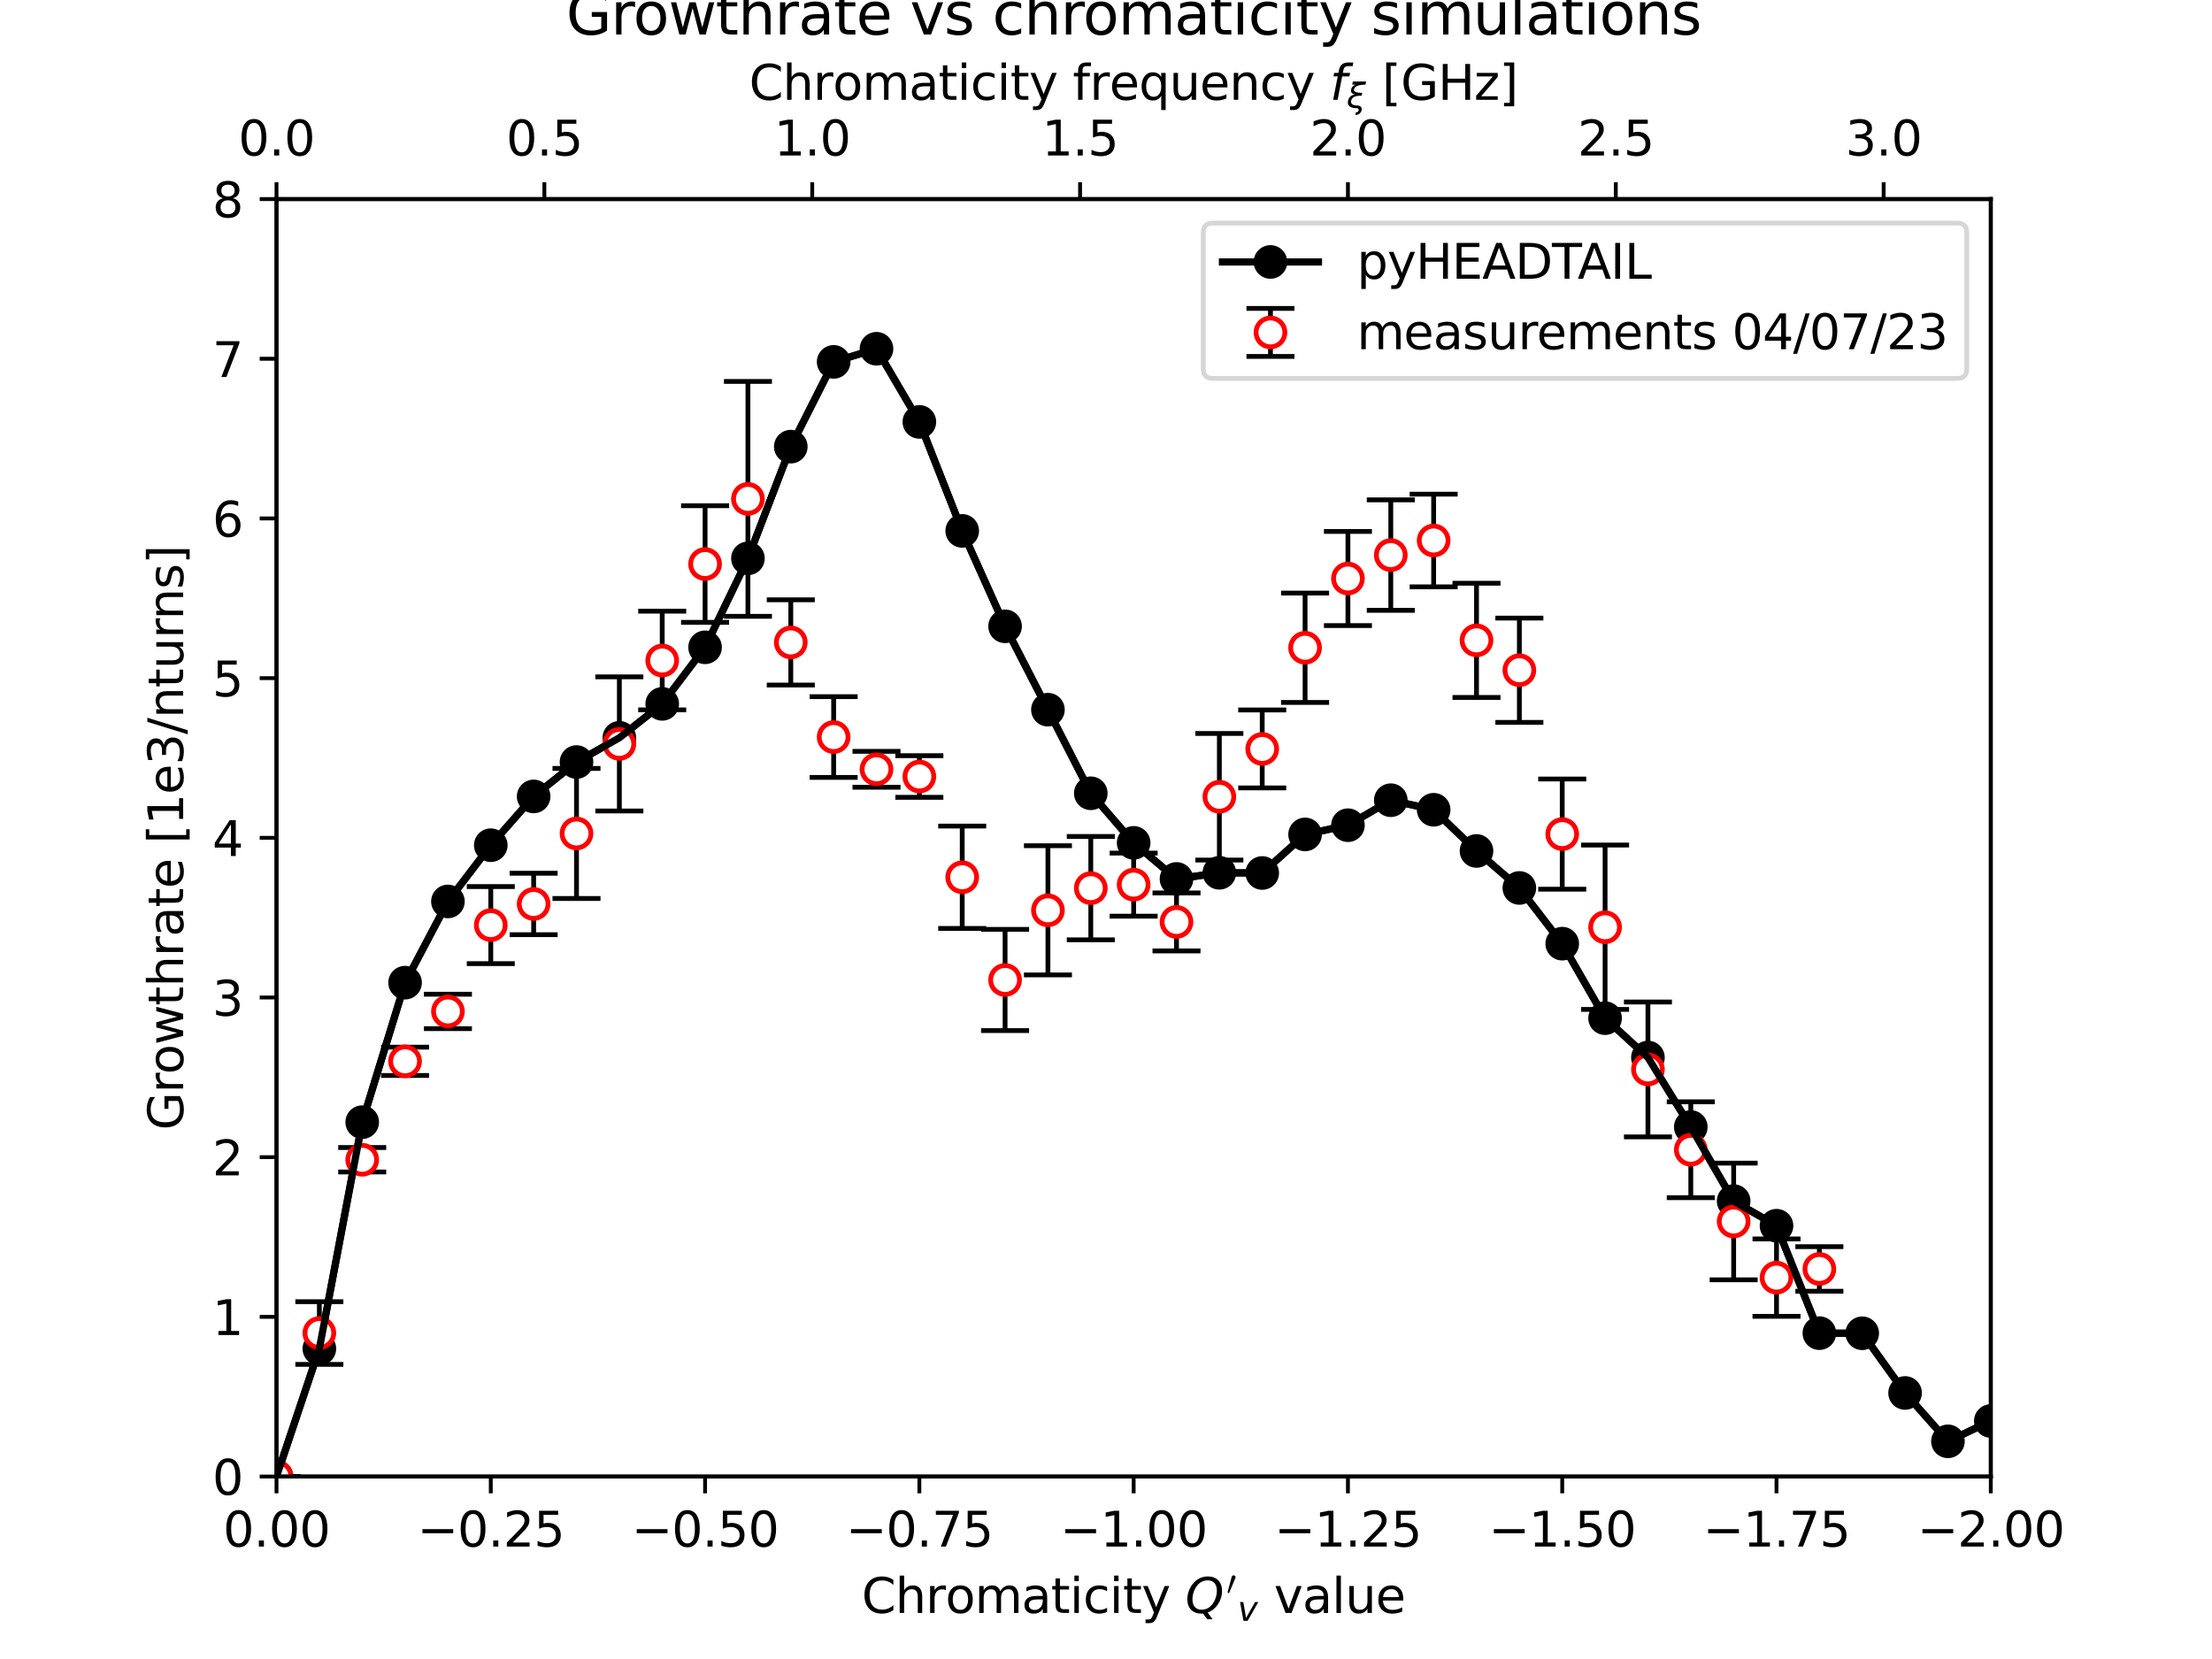 <?xml version="1.0" encoding="utf-8" standalone="no"?>
<!DOCTYPE svg PUBLIC "-//W3C//DTD SVG 1.1//EN"
  "http://www.w3.org/Graphics/SVG/1.1/DTD/svg11.dtd">
<svg xmlns:xlink="http://www.w3.org/1999/xlink" width="460.8pt" height="345.6pt" viewBox="0 0 460.8 345.6" xmlns="http://www.w3.org/2000/svg" version="1.1">
 <defs>
  <style type="text/css">*{stroke-linejoin: round; stroke-linecap: butt}</style>
 </defs>
 <g id="figure_1">
  <g id="patch_1">
   <path d="M 0 345.6 
L 460.8 345.6 
L 460.8 0 
L 0 0 
z
" style="fill: #ffffff"/>
  </g>
  <g id="axes_1">
   <g id="patch_2">
    <path d="M 57.6 307.584 
L 414.72 307.584 
L 414.72 41.472 
L 57.6 41.472 
z
" style="fill: #ffffff"/>
   </g>
   <g id="PolyCollection_1">
    <defs>
     <path id="m43777683cd" d="M 414.72 -49.584 
L 414.72 -49.578 
L 405.792 -45.343 
L 396.864 -55.418 
L 387.936 -67.852 
L 379.008 -67.879 
L 370.08 -90.256 
L 361.152 -95.388 
L 352.224 -110.82 
L 343.296 -125.298 
L 334.368 -133.497 
L 325.44 -149.016 
L 316.512 -160.622 
L 307.584 -168.327 
L 298.656 -176.911 
L 289.728 -178.9 
L 280.8 -173.693 
L 271.872 -171.771 
L 262.944 -163.739 
L 254.016 -163.781 
L 245.088 -162.498 
L 236.16 -170.014 
L 227.232 -180.344 
L 218.304 -197.758 
L 209.376 -215.128 
L 200.448 -235.005 
L 191.52 -257.71 
L 182.592 -272.946 
L 173.664 -270.211 
L 164.736 -252.556 
L 155.808 -229.281 
L 146.88 -210.753 
L 137.952 -198.971 
L 129.024 -191.906 
L 120.096 -186.851 
L 111.168 -179.691 
L 102.24 -169.529 
L 93.312 -157.813 
L 84.384 -140.895 
L 75.456 -111.831 
L 66.528 -64.644 
L 57.6 -38.016 
L 57.6 -38.016 
L 57.6 -38.016 
L 66.528 -64.644 
L 75.456 -111.831 
L 84.384 -140.895 
L 93.312 -157.813 
L 102.24 -169.53 
L 111.168 -179.691 
L 120.096 -186.852 
L 129.024 -191.907 
L 137.952 -198.972 
L 146.88 -210.754 
L 155.808 -229.281 
L 164.736 -252.557 
L 173.664 -270.213 
L 182.592 -272.949 
L 191.52 -257.712 
L 200.448 -235.008 
L 209.376 -215.131 
L 218.304 -197.76 
L 227.232 -180.346 
L 236.16 -170.016 
L 245.088 -162.5 
L 254.016 -163.783 
L 262.944 -163.742 
L 271.872 -171.774 
L 280.8 -173.695 
L 289.728 -178.903 
L 298.656 -176.912 
L 307.584 -168.329 
L 316.512 -160.624 
L 325.44 -149.019 
L 334.368 -133.5 
L 343.296 -125.3 
L 352.224 -110.823 
L 361.152 -95.392 
L 370.08 -90.259 
L 379.008 -67.883 
L 387.936 -67.856 
L 396.864 -55.422 
L 405.792 -45.347 
L 414.72 -49.584 
z
" style="stroke: #000000; stroke-opacity: 0.6"/>
    </defs>
    <g clip-path="url(#pf4b9f63171)">
     <use xlink:href="#m43777683cd" x="0" y="345.6" style="fill-opacity: 0.6; stroke: #000000; stroke-opacity: 0.6"/>
    </g>
   </g>
   <g id="matplotlib.axis_1">
    <g id="xtick_1">
     <g id="line2d_1">
      <defs>
       <path id="m97ad72f832" d="M 0 0 
L 0 3.5 
" style="stroke: #000000; stroke-width: 0.8"/>
      </defs>
      <g>
       <use xlink:href="#m97ad72f832" x="414.72" y="307.584" style="stroke: #000000; stroke-width: 0.8"/>
      </g>
     </g>
     <g id="text_1">
      <!-- −2.00 -->
      <g transform="translate(399.397 322.182) scale(0.1 -0.1)">
       <defs>
        <path id="DejaVuSans-2212" d="M 678 2272 
L 4684 2272 
L 4684 1741 
L 678 1741 
L 678 2272 
z
" transform="scale(0.016)"/>
        <path id="DejaVuSans-32" d="M 1228 531 
L 3431 531 
L 3431 0 
L 469 0 
L 469 531 
Q 828 903 1448 1529 
Q 2069 2156 2228 2338 
Q 2531 2678 2651 2914 
Q 2772 3150 2772 3378 
Q 2772 3750 2511 3984 
Q 2250 4219 1831 4219 
Q 1534 4219 1204 4116 
Q 875 4013 500 3803 
L 500 4441 
Q 881 4594 1212 4672 
Q 1544 4750 1819 4750 
Q 2544 4750 2975 4387 
Q 3406 4025 3406 3419 
Q 3406 3131 3298 2873 
Q 3191 2616 2906 2266 
Q 2828 2175 2409 1742 
Q 1991 1309 1228 531 
z
" transform="scale(0.016)"/>
        <path id="DejaVuSans-2e" d="M 684 794 
L 1344 794 
L 1344 0 
L 684 0 
L 684 794 
z
" transform="scale(0.016)"/>
        <path id="DejaVuSans-30" d="M 2034 4250 
Q 1547 4250 1301 3770 
Q 1056 3291 1056 2328 
Q 1056 1369 1301 889 
Q 1547 409 2034 409 
Q 2525 409 2770 889 
Q 3016 1369 3016 2328 
Q 3016 3291 2770 3770 
Q 2525 4250 2034 4250 
z
M 2034 4750 
Q 2819 4750 3233 4129 
Q 3647 3509 3647 2328 
Q 3647 1150 3233 529 
Q 2819 -91 2034 -91 
Q 1250 -91 836 529 
Q 422 1150 422 2328 
Q 422 3509 836 4129 
Q 1250 4750 2034 4750 
z
" transform="scale(0.016)"/>
       </defs>
       <use xlink:href="#DejaVuSans-2212"/>
       <use xlink:href="#DejaVuSans-32" x="83.789"/>
       <use xlink:href="#DejaVuSans-2e" x="147.412"/>
       <use xlink:href="#DejaVuSans-30" x="179.199"/>
       <use xlink:href="#DejaVuSans-30" x="242.822"/>
      </g>
     </g>
    </g>
    <g id="xtick_2">
     <g id="line2d_2">
      <g>
       <use xlink:href="#m97ad72f832" x="370.08" y="307.584" style="stroke: #000000; stroke-width: 0.8"/>
      </g>
     </g>
     <g id="text_2">
      <!-- −1.75 -->
      <g transform="translate(354.757 322.182) scale(0.1 -0.1)">
       <defs>
        <path id="DejaVuSans-31" d="M 794 531 
L 1825 531 
L 1825 4091 
L 703 3866 
L 703 4441 
L 1819 4666 
L 2450 4666 
L 2450 531 
L 3481 531 
L 3481 0 
L 794 0 
L 794 531 
z
" transform="scale(0.016)"/>
        <path id="DejaVuSans-37" d="M 525 4666 
L 3525 4666 
L 3525 4397 
L 1831 0 
L 1172 0 
L 2766 4134 
L 525 4134 
L 525 4666 
z
" transform="scale(0.016)"/>
        <path id="DejaVuSans-35" d="M 691 4666 
L 3169 4666 
L 3169 4134 
L 1269 4134 
L 1269 2991 
Q 1406 3038 1543 3061 
Q 1681 3084 1819 3084 
Q 2600 3084 3056 2656 
Q 3513 2228 3513 1497 
Q 3513 744 3044 326 
Q 2575 -91 1722 -91 
Q 1428 -91 1123 -41 
Q 819 9 494 109 
L 494 744 
Q 775 591 1075 516 
Q 1375 441 1709 441 
Q 2250 441 2565 725 
Q 2881 1009 2881 1497 
Q 2881 1984 2565 2268 
Q 2250 2553 1709 2553 
Q 1456 2553 1204 2497 
Q 953 2441 691 2322 
L 691 4666 
z
" transform="scale(0.016)"/>
       </defs>
       <use xlink:href="#DejaVuSans-2212"/>
       <use xlink:href="#DejaVuSans-31" x="83.789"/>
       <use xlink:href="#DejaVuSans-2e" x="147.412"/>
       <use xlink:href="#DejaVuSans-37" x="179.199"/>
       <use xlink:href="#DejaVuSans-35" x="242.822"/>
      </g>
     </g>
    </g>
    <g id="xtick_3">
     <g id="line2d_3">
      <g>
       <use xlink:href="#m97ad72f832" x="325.44" y="307.584" style="stroke: #000000; stroke-width: 0.8"/>
      </g>
     </g>
     <g id="text_3">
      <!-- −1.50 -->
      <g transform="translate(310.117 322.182) scale(0.1 -0.1)">
       <use xlink:href="#DejaVuSans-2212"/>
       <use xlink:href="#DejaVuSans-31" x="83.789"/>
       <use xlink:href="#DejaVuSans-2e" x="147.412"/>
       <use xlink:href="#DejaVuSans-35" x="179.199"/>
       <use xlink:href="#DejaVuSans-30" x="242.822"/>
      </g>
     </g>
    </g>
    <g id="xtick_4">
     <g id="line2d_4">
      <g>
       <use xlink:href="#m97ad72f832" x="280.8" y="307.584" style="stroke: #000000; stroke-width: 0.8"/>
      </g>
     </g>
     <g id="text_4">
      <!-- −1.25 -->
      <g transform="translate(265.477 322.182) scale(0.1 -0.1)">
       <use xlink:href="#DejaVuSans-2212"/>
       <use xlink:href="#DejaVuSans-31" x="83.789"/>
       <use xlink:href="#DejaVuSans-2e" x="147.412"/>
       <use xlink:href="#DejaVuSans-32" x="179.199"/>
       <use xlink:href="#DejaVuSans-35" x="242.822"/>
      </g>
     </g>
    </g>
    <g id="xtick_5">
     <g id="line2d_5">
      <g>
       <use xlink:href="#m97ad72f832" x="236.16" y="307.584" style="stroke: #000000; stroke-width: 0.8"/>
      </g>
     </g>
     <g id="text_5">
      <!-- −1.00 -->
      <g transform="translate(220.837 322.182) scale(0.1 -0.1)">
       <use xlink:href="#DejaVuSans-2212"/>
       <use xlink:href="#DejaVuSans-31" x="83.789"/>
       <use xlink:href="#DejaVuSans-2e" x="147.412"/>
       <use xlink:href="#DejaVuSans-30" x="179.199"/>
       <use xlink:href="#DejaVuSans-30" x="242.822"/>
      </g>
     </g>
    </g>
    <g id="xtick_6">
     <g id="line2d_6">
      <g>
       <use xlink:href="#m97ad72f832" x="191.52" y="307.584" style="stroke: #000000; stroke-width: 0.8"/>
      </g>
     </g>
     <g id="text_6">
      <!-- −0.75 -->
      <g transform="translate(176.197 322.182) scale(0.1 -0.1)">
       <use xlink:href="#DejaVuSans-2212"/>
       <use xlink:href="#DejaVuSans-30" x="83.789"/>
       <use xlink:href="#DejaVuSans-2e" x="147.412"/>
       <use xlink:href="#DejaVuSans-37" x="179.199"/>
       <use xlink:href="#DejaVuSans-35" x="242.822"/>
      </g>
     </g>
    </g>
    <g id="xtick_7">
     <g id="line2d_7">
      <g>
       <use xlink:href="#m97ad72f832" x="146.88" y="307.584" style="stroke: #000000; stroke-width: 0.8"/>
      </g>
     </g>
     <g id="text_7">
      <!-- −0.50 -->
      <g transform="translate(131.557 322.182) scale(0.1 -0.1)">
       <use xlink:href="#DejaVuSans-2212"/>
       <use xlink:href="#DejaVuSans-30" x="83.789"/>
       <use xlink:href="#DejaVuSans-2e" x="147.412"/>
       <use xlink:href="#DejaVuSans-35" x="179.199"/>
       <use xlink:href="#DejaVuSans-30" x="242.822"/>
      </g>
     </g>
    </g>
    <g id="xtick_8">
     <g id="line2d_8">
      <g>
       <use xlink:href="#m97ad72f832" x="102.24" y="307.584" style="stroke: #000000; stroke-width: 0.8"/>
      </g>
     </g>
     <g id="text_8">
      <!-- −0.25 -->
      <g transform="translate(86.917 322.182) scale(0.1 -0.1)">
       <use xlink:href="#DejaVuSans-2212"/>
       <use xlink:href="#DejaVuSans-30" x="83.789"/>
       <use xlink:href="#DejaVuSans-2e" x="147.412"/>
       <use xlink:href="#DejaVuSans-32" x="179.199"/>
       <use xlink:href="#DejaVuSans-35" x="242.822"/>
      </g>
     </g>
    </g>
    <g id="xtick_9">
     <g id="line2d_9">
      <g>
       <use xlink:href="#m97ad72f832" x="57.6" y="307.584" style="stroke: #000000; stroke-width: 0.8"/>
      </g>
     </g>
     <g id="text_9">
      <!-- 0.00 -->
      <g transform="translate(46.467 322.182) scale(0.1 -0.1)">
       <use xlink:href="#DejaVuSans-30"/>
       <use xlink:href="#DejaVuSans-2e" x="63.623"/>
       <use xlink:href="#DejaVuSans-30" x="95.41"/>
       <use xlink:href="#DejaVuSans-30" x="159.033"/>
      </g>
     </g>
    </g>
    <g id="text_10">
     <!-- Chromaticity $Q'_v$ value -->
     <g transform="translate(179.51 336.062) scale(0.1 -0.1)">
      <defs>
       <path id="DejaVuSans-43" d="M 4122 4306 
L 4122 3641 
Q 3803 3938 3442 4084 
Q 3081 4231 2675 4231 
Q 1875 4231 1450 3742 
Q 1025 3253 1025 2328 
Q 1025 1406 1450 917 
Q 1875 428 2675 428 
Q 3081 428 3442 575 
Q 3803 722 4122 1019 
L 4122 359 
Q 3791 134 3420 21 
Q 3050 -91 2638 -91 
Q 1578 -91 968 557 
Q 359 1206 359 2328 
Q 359 3453 968 4101 
Q 1578 4750 2638 4750 
Q 3056 4750 3426 4639 
Q 3797 4528 4122 4306 
z
" transform="scale(0.016)"/>
       <path id="DejaVuSans-68" d="M 3513 2113 
L 3513 0 
L 2938 0 
L 2938 2094 
Q 2938 2591 2744 2837 
Q 2550 3084 2163 3084 
Q 1697 3084 1428 2787 
Q 1159 2491 1159 1978 
L 1159 0 
L 581 0 
L 581 4863 
L 1159 4863 
L 1159 2956 
Q 1366 3272 1645 3428 
Q 1925 3584 2291 3584 
Q 2894 3584 3203 3211 
Q 3513 2838 3513 2113 
z
" transform="scale(0.016)"/>
       <path id="DejaVuSans-72" d="M 2631 2963 
Q 2534 3019 2420 3045 
Q 2306 3072 2169 3072 
Q 1681 3072 1420 2755 
Q 1159 2438 1159 1844 
L 1159 0 
L 581 0 
L 581 3500 
L 1159 3500 
L 1159 2956 
Q 1341 3275 1631 3429 
Q 1922 3584 2338 3584 
Q 2397 3584 2469 3576 
Q 2541 3569 2628 3553 
L 2631 2963 
z
" transform="scale(0.016)"/>
       <path id="DejaVuSans-6f" d="M 1959 3097 
Q 1497 3097 1228 2736 
Q 959 2375 959 1747 
Q 959 1119 1226 758 
Q 1494 397 1959 397 
Q 2419 397 2687 759 
Q 2956 1122 2956 1747 
Q 2956 2369 2687 2733 
Q 2419 3097 1959 3097 
z
M 1959 3584 
Q 2709 3584 3137 3096 
Q 3566 2609 3566 1747 
Q 3566 888 3137 398 
Q 2709 -91 1959 -91 
Q 1206 -91 779 398 
Q 353 888 353 1747 
Q 353 2609 779 3096 
Q 1206 3584 1959 3584 
z
" transform="scale(0.016)"/>
       <path id="DejaVuSans-6d" d="M 3328 2828 
Q 3544 3216 3844 3400 
Q 4144 3584 4550 3584 
Q 5097 3584 5394 3201 
Q 5691 2819 5691 2113 
L 5691 0 
L 5113 0 
L 5113 2094 
Q 5113 2597 4934 2840 
Q 4756 3084 4391 3084 
Q 3944 3084 3684 2787 
Q 3425 2491 3425 1978 
L 3425 0 
L 2847 0 
L 2847 2094 
Q 2847 2600 2669 2842 
Q 2491 3084 2119 3084 
Q 1678 3084 1418 2786 
Q 1159 2488 1159 1978 
L 1159 0 
L 581 0 
L 581 3500 
L 1159 3500 
L 1159 2956 
Q 1356 3278 1631 3431 
Q 1906 3584 2284 3584 
Q 2666 3584 2933 3390 
Q 3200 3197 3328 2828 
z
" transform="scale(0.016)"/>
       <path id="DejaVuSans-61" d="M 2194 1759 
Q 1497 1759 1228 1600 
Q 959 1441 959 1056 
Q 959 750 1161 570 
Q 1363 391 1709 391 
Q 2188 391 2477 730 
Q 2766 1069 2766 1631 
L 2766 1759 
L 2194 1759 
z
M 3341 1997 
L 3341 0 
L 2766 0 
L 2766 531 
Q 2569 213 2275 61 
Q 1981 -91 1556 -91 
Q 1019 -91 701 211 
Q 384 513 384 1019 
Q 384 1609 779 1909 
Q 1175 2209 1959 2209 
L 2766 2209 
L 2766 2266 
Q 2766 2663 2505 2880 
Q 2244 3097 1772 3097 
Q 1472 3097 1187 3025 
Q 903 2953 641 2809 
L 641 3341 
Q 956 3463 1253 3523 
Q 1550 3584 1831 3584 
Q 2591 3584 2966 3190 
Q 3341 2797 3341 1997 
z
" transform="scale(0.016)"/>
       <path id="DejaVuSans-74" d="M 1172 4494 
L 1172 3500 
L 2356 3500 
L 2356 3053 
L 1172 3053 
L 1172 1153 
Q 1172 725 1289 603 
Q 1406 481 1766 481 
L 2356 481 
L 2356 0 
L 1766 0 
Q 1100 0 847 248 
Q 594 497 594 1153 
L 594 3053 
L 172 3053 
L 172 3500 
L 594 3500 
L 594 4494 
L 1172 4494 
z
" transform="scale(0.016)"/>
       <path id="DejaVuSans-69" d="M 603 3500 
L 1178 3500 
L 1178 0 
L 603 0 
L 603 3500 
z
M 603 4863 
L 1178 4863 
L 1178 4134 
L 603 4134 
L 603 4863 
z
" transform="scale(0.016)"/>
       <path id="DejaVuSans-63" d="M 3122 3366 
L 3122 2828 
Q 2878 2963 2633 3030 
Q 2388 3097 2138 3097 
Q 1578 3097 1268 2742 
Q 959 2388 959 1747 
Q 959 1106 1268 751 
Q 1578 397 2138 397 
Q 2388 397 2633 464 
Q 2878 531 3122 666 
L 3122 134 
Q 2881 22 2623 -34 
Q 2366 -91 2075 -91 
Q 1284 -91 818 406 
Q 353 903 353 1747 
Q 353 2603 823 3093 
Q 1294 3584 2113 3584 
Q 2378 3584 2631 3529 
Q 2884 3475 3122 3366 
z
" transform="scale(0.016)"/>
       <path id="DejaVuSans-79" d="M 2059 -325 
Q 1816 -950 1584 -1140 
Q 1353 -1331 966 -1331 
L 506 -1331 
L 506 -850 
L 844 -850 
Q 1081 -850 1212 -737 
Q 1344 -625 1503 -206 
L 1606 56 
L 191 3500 
L 800 3500 
L 1894 763 
L 2988 3500 
L 3597 3500 
L 2059 -325 
z
" transform="scale(0.016)"/>
       <path id="DejaVuSans-20" transform="scale(0.016)"/>
       <path id="DejaVuSans-Oblique-51" d="M 2309 -84 
Q 2275 -88 2237 -89 
Q 2200 -91 2125 -91 
Q 1250 -91 756 411 
Q 263 913 263 1797 
Q 263 2319 452 2844 
Q 641 3369 978 3788 
Q 1369 4269 1858 4509 
Q 2347 4750 2938 4750 
Q 3794 4750 4287 4245 
Q 4781 3741 4781 2869 
Q 4781 1928 4265 1147 
Q 3750 366 2919 44 
L 3553 -825 
L 2847 -825 
L 2309 -84 
z
M 2919 4238 
Q 2400 4238 2003 3986 
Q 1606 3734 1313 3219 
Q 1125 2891 1026 2522 
Q 928 2153 928 1778 
Q 928 1128 1239 775 
Q 1550 422 2119 422 
Q 2631 422 3032 676 
Q 3434 931 3719 1434 
Q 3909 1772 4009 2142 
Q 4109 2513 4109 2881 
Q 4109 3528 3796 3883 
Q 3484 4238 2919 4238 
z
" transform="scale(0.016)"/>
       <path id="Cmsy10-30" d="M 225 347 
Q 184 359 184 409 
L 966 3316 
Q 1003 3434 1093 3506 
Q 1184 3578 1300 3578 
Q 1450 3578 1564 3479 
Q 1678 3381 1678 3231 
Q 1678 3166 1644 3084 
L 488 319 
Q 466 275 428 275 
Q 394 275 320 306 
Q 247 338 225 347 
z
" transform="scale(0.016)"/>
       <path id="DejaVuSans-Oblique-76" d="M 459 3500 
L 1069 3500 
L 1581 525 
L 3256 3500 
L 3866 3500 
L 1875 0 
L 1100 0 
L 459 3500 
z
" transform="scale(0.016)"/>
       <path id="DejaVuSans-76" d="M 191 3500 
L 800 3500 
L 1894 563 
L 2988 3500 
L 3597 3500 
L 2284 0 
L 1503 0 
L 191 3500 
z
" transform="scale(0.016)"/>
       <path id="DejaVuSans-6c" d="M 603 4863 
L 1178 4863 
L 1178 0 
L 603 0 
L 603 4863 
z
" transform="scale(0.016)"/>
       <path id="DejaVuSans-75" d="M 544 1381 
L 544 3500 
L 1119 3500 
L 1119 1403 
Q 1119 906 1312 657 
Q 1506 409 1894 409 
Q 2359 409 2629 706 
Q 2900 1003 2900 1516 
L 2900 3500 
L 3475 3500 
L 3475 0 
L 2900 0 
L 2900 538 
Q 2691 219 2414 64 
Q 2138 -91 1772 -91 
Q 1169 -91 856 284 
Q 544 659 544 1381 
z
M 1991 3584 
L 1991 3584 
z
" transform="scale(0.016)"/>
       <path id="DejaVuSans-65" d="M 3597 1894 
L 3597 1613 
L 953 1613 
Q 991 1019 1311 708 
Q 1631 397 2203 397 
Q 2534 397 2845 478 
Q 3156 559 3463 722 
L 3463 178 
Q 3153 47 2828 -22 
Q 2503 -91 2169 -91 
Q 1331 -91 842 396 
Q 353 884 353 1716 
Q 353 2575 817 3079 
Q 1281 3584 2069 3584 
Q 2775 3584 3186 3129 
Q 3597 2675 3597 1894 
z
M 3022 2063 
Q 3016 2534 2758 2815 
Q 2500 3097 2075 3097 
Q 1594 3097 1305 2825 
Q 1016 2553 972 2059 
L 3022 2063 
z
" transform="scale(0.016)"/>
      </defs>
      <use xlink:href="#DejaVuSans-43" transform="translate(0 0.584)"/>
      <use xlink:href="#DejaVuSans-68" transform="translate(69.824 0.584)"/>
      <use xlink:href="#DejaVuSans-72" transform="translate(133.203 0.584)"/>
      <use xlink:href="#DejaVuSans-6f" transform="translate(174.316 0.584)"/>
      <use xlink:href="#DejaVuSans-6d" transform="translate(235.498 0.584)"/>
      <use xlink:href="#DejaVuSans-61" transform="translate(332.91 0.584)"/>
      <use xlink:href="#DejaVuSans-74" transform="translate(394.189 0.584)"/>
      <use xlink:href="#DejaVuSans-69" transform="translate(433.398 0.584)"/>
      <use xlink:href="#DejaVuSans-63" transform="translate(461.182 0.584)"/>
      <use xlink:href="#DejaVuSans-69" transform="translate(516.162 0.584)"/>
      <use xlink:href="#DejaVuSans-74" transform="translate(543.945 0.584)"/>
      <use xlink:href="#DejaVuSans-79" transform="translate(583.154 0.584)"/>
      <use xlink:href="#DejaVuSans-20" transform="translate(642.334 0.584)"/>
      <use xlink:href="#DejaVuSans-Oblique-51" transform="translate(674.121 0.584)"/>
      <use xlink:href="#Cmsy10-30" transform="translate(760.033 38.866) scale(0.7)"/>
      <use xlink:href="#DejaVuSans-Oblique-76" transform="translate(782.967 -15.822) scale(0.7)"/>
      <use xlink:href="#DejaVuSans-20" transform="translate(827.127 0.584)"/>
      <use xlink:href="#DejaVuSans-76" transform="translate(858.914 0.584)"/>
      <use xlink:href="#DejaVuSans-61" transform="translate(918.094 0.584)"/>
      <use xlink:href="#DejaVuSans-6c" transform="translate(979.373 0.584)"/>
      <use xlink:href="#DejaVuSans-75" transform="translate(1007.157 0.584)"/>
      <use xlink:href="#DejaVuSans-65" transform="translate(1070.535 0.584)"/>
     </g>
    </g>
   </g>
   <g id="matplotlib.axis_2">
    <g id="ytick_1">
     <g id="line2d_10">
      <defs>
       <path id="m4f3da26b67" d="M 0 0 
L -3.5 0 
" style="stroke: #000000; stroke-width: 0.8"/>
      </defs>
      <g>
       <use xlink:href="#m4f3da26b67" x="57.6" y="307.584" style="stroke: #000000; stroke-width: 0.8"/>
      </g>
     </g>
     <g id="text_11">
      <!-- 0 -->
      <g transform="translate(44.237 311.383) scale(0.1 -0.1)">
       <use xlink:href="#DejaVuSans-30"/>
      </g>
     </g>
    </g>
    <g id="ytick_2">
     <g id="line2d_11">
      <g>
       <use xlink:href="#m4f3da26b67" x="57.6" y="274.32" style="stroke: #000000; stroke-width: 0.8"/>
      </g>
     </g>
     <g id="text_12">
      <!-- 1 -->
      <g transform="translate(44.237 278.119) scale(0.1 -0.1)">
       <use xlink:href="#DejaVuSans-31"/>
      </g>
     </g>
    </g>
    <g id="ytick_3">
     <g id="line2d_12">
      <g>
       <use xlink:href="#m4f3da26b67" x="57.6" y="241.056" style="stroke: #000000; stroke-width: 0.8"/>
      </g>
     </g>
     <g id="text_13">
      <!-- 2 -->
      <g transform="translate(44.237 244.855) scale(0.1 -0.1)">
       <use xlink:href="#DejaVuSans-32"/>
      </g>
     </g>
    </g>
    <g id="ytick_4">
     <g id="line2d_13">
      <g>
       <use xlink:href="#m4f3da26b67" x="57.6" y="207.792" style="stroke: #000000; stroke-width: 0.8"/>
      </g>
     </g>
     <g id="text_14">
      <!-- 3 -->
      <g transform="translate(44.237 211.591) scale(0.1 -0.1)">
       <defs>
        <path id="DejaVuSans-33" d="M 2597 2516 
Q 3050 2419 3304 2112 
Q 3559 1806 3559 1356 
Q 3559 666 3084 287 
Q 2609 -91 1734 -91 
Q 1441 -91 1130 -33 
Q 819 25 488 141 
L 488 750 
Q 750 597 1062 519 
Q 1375 441 1716 441 
Q 2309 441 2620 675 
Q 2931 909 2931 1356 
Q 2931 1769 2642 2001 
Q 2353 2234 1838 2234 
L 1294 2234 
L 1294 2753 
L 1863 2753 
Q 2328 2753 2575 2939 
Q 2822 3125 2822 3475 
Q 2822 3834 2567 4026 
Q 2313 4219 1838 4219 
Q 1578 4219 1281 4162 
Q 984 4106 628 3988 
L 628 4550 
Q 988 4650 1302 4700 
Q 1616 4750 1894 4750 
Q 2613 4750 3031 4423 
Q 3450 4097 3450 3541 
Q 3450 3153 3228 2886 
Q 3006 2619 2597 2516 
z
" transform="scale(0.016)"/>
       </defs>
       <use xlink:href="#DejaVuSans-33"/>
      </g>
     </g>
    </g>
    <g id="ytick_5">
     <g id="line2d_14">
      <g>
       <use xlink:href="#m4f3da26b67" x="57.6" y="174.528" style="stroke: #000000; stroke-width: 0.8"/>
      </g>
     </g>
     <g id="text_15">
      <!-- 4 -->
      <g transform="translate(44.237 178.327) scale(0.1 -0.1)">
       <defs>
        <path id="DejaVuSans-34" d="M 2419 4116 
L 825 1625 
L 2419 1625 
L 2419 4116 
z
M 2253 4666 
L 3047 4666 
L 3047 1625 
L 3713 1625 
L 3713 1100 
L 3047 1100 
L 3047 0 
L 2419 0 
L 2419 1100 
L 313 1100 
L 313 1709 
L 2253 4666 
z
" transform="scale(0.016)"/>
       </defs>
       <use xlink:href="#DejaVuSans-34"/>
      </g>
     </g>
    </g>
    <g id="ytick_6">
     <g id="line2d_15">
      <g>
       <use xlink:href="#m4f3da26b67" x="57.6" y="141.264" style="stroke: #000000; stroke-width: 0.8"/>
      </g>
     </g>
     <g id="text_16">
      <!-- 5 -->
      <g transform="translate(44.237 145.063) scale(0.1 -0.1)">
       <use xlink:href="#DejaVuSans-35"/>
      </g>
     </g>
    </g>
    <g id="ytick_7">
     <g id="line2d_16">
      <g>
       <use xlink:href="#m4f3da26b67" x="57.6" y="108" style="stroke: #000000; stroke-width: 0.8"/>
      </g>
     </g>
     <g id="text_17">
      <!-- 6 -->
      <g transform="translate(44.237 111.799) scale(0.1 -0.1)">
       <defs>
        <path id="DejaVuSans-36" d="M 2113 2584 
Q 1688 2584 1439 2293 
Q 1191 2003 1191 1497 
Q 1191 994 1439 701 
Q 1688 409 2113 409 
Q 2538 409 2786 701 
Q 3034 994 3034 1497 
Q 3034 2003 2786 2293 
Q 2538 2584 2113 2584 
z
M 3366 4563 
L 3366 3988 
Q 3128 4100 2886 4159 
Q 2644 4219 2406 4219 
Q 1781 4219 1451 3797 
Q 1122 3375 1075 2522 
Q 1259 2794 1537 2939 
Q 1816 3084 2150 3084 
Q 2853 3084 3261 2657 
Q 3669 2231 3669 1497 
Q 3669 778 3244 343 
Q 2819 -91 2113 -91 
Q 1303 -91 875 529 
Q 447 1150 447 2328 
Q 447 3434 972 4092 
Q 1497 4750 2381 4750 
Q 2619 4750 2861 4703 
Q 3103 4656 3366 4563 
z
" transform="scale(0.016)"/>
       </defs>
       <use xlink:href="#DejaVuSans-36"/>
      </g>
     </g>
    </g>
    <g id="ytick_8">
     <g id="line2d_17">
      <g>
       <use xlink:href="#m4f3da26b67" x="57.6" y="74.736" style="stroke: #000000; stroke-width: 0.8"/>
      </g>
     </g>
     <g id="text_18">
      <!-- 7 -->
      <g transform="translate(44.237 78.535) scale(0.1 -0.1)">
       <use xlink:href="#DejaVuSans-37"/>
      </g>
     </g>
    </g>
    <g id="ytick_9">
     <g id="line2d_18">
      <g>
       <use xlink:href="#m4f3da26b67" x="57.6" y="41.472" style="stroke: #000000; stroke-width: 0.8"/>
      </g>
     </g>
     <g id="text_19">
      <!-- 8 -->
      <g transform="translate(44.237 45.271) scale(0.1 -0.1)">
       <defs>
        <path id="DejaVuSans-38" d="M 2034 2216 
Q 1584 2216 1326 1975 
Q 1069 1734 1069 1313 
Q 1069 891 1326 650 
Q 1584 409 2034 409 
Q 2484 409 2743 651 
Q 3003 894 3003 1313 
Q 3003 1734 2745 1975 
Q 2488 2216 2034 2216 
z
M 1403 2484 
Q 997 2584 770 2862 
Q 544 3141 544 3541 
Q 544 4100 942 4425 
Q 1341 4750 2034 4750 
Q 2731 4750 3128 4425 
Q 3525 4100 3525 3541 
Q 3525 3141 3298 2862 
Q 3072 2584 2669 2484 
Q 3125 2378 3379 2068 
Q 3634 1759 3634 1313 
Q 3634 634 3220 271 
Q 2806 -91 2034 -91 
Q 1263 -91 848 271 
Q 434 634 434 1313 
Q 434 1759 690 2068 
Q 947 2378 1403 2484 
z
M 1172 3481 
Q 1172 3119 1398 2916 
Q 1625 2713 2034 2713 
Q 2441 2713 2670 2916 
Q 2900 3119 2900 3481 
Q 2900 3844 2670 4047 
Q 2441 4250 2034 4250 
Q 1625 4250 1398 4047 
Q 1172 3844 1172 3481 
z
" transform="scale(0.016)"/>
       </defs>
       <use xlink:href="#DejaVuSans-38"/>
      </g>
     </g>
    </g>
    <g id="text_20">
     <!-- Growthrate [1e3/nturns] -->
     <g transform="translate(38.158 235.432) rotate(-90) scale(0.1 -0.1)">
      <defs>
       <path id="DejaVuSans-47" d="M 3809 666 
L 3809 1919 
L 2778 1919 
L 2778 2438 
L 4434 2438 
L 4434 434 
Q 4069 175 3628 42 
Q 3188 -91 2688 -91 
Q 1594 -91 976 548 
Q 359 1188 359 2328 
Q 359 3472 976 4111 
Q 1594 4750 2688 4750 
Q 3144 4750 3555 4637 
Q 3966 4525 4313 4306 
L 4313 3634 
Q 3963 3931 3569 4081 
Q 3175 4231 2741 4231 
Q 1884 4231 1454 3753 
Q 1025 3275 1025 2328 
Q 1025 1384 1454 906 
Q 1884 428 2741 428 
Q 3075 428 3337 486 
Q 3600 544 3809 666 
z
" transform="scale(0.016)"/>
       <path id="DejaVuSans-77" d="M 269 3500 
L 844 3500 
L 1563 769 
L 2278 3500 
L 2956 3500 
L 3675 769 
L 4391 3500 
L 4966 3500 
L 4050 0 
L 3372 0 
L 2619 2869 
L 1863 0 
L 1184 0 
L 269 3500 
z
" transform="scale(0.016)"/>
       <path id="DejaVuSans-5b" d="M 550 4863 
L 1875 4863 
L 1875 4416 
L 1125 4416 
L 1125 -397 
L 1875 -397 
L 1875 -844 
L 550 -844 
L 550 4863 
z
" transform="scale(0.016)"/>
       <path id="DejaVuSans-2f" d="M 1625 4666 
L 2156 4666 
L 531 -594 
L 0 -594 
L 1625 4666 
z
" transform="scale(0.016)"/>
       <path id="DejaVuSans-6e" d="M 3513 2113 
L 3513 0 
L 2938 0 
L 2938 2094 
Q 2938 2591 2744 2837 
Q 2550 3084 2163 3084 
Q 1697 3084 1428 2787 
Q 1159 2491 1159 1978 
L 1159 0 
L 581 0 
L 581 3500 
L 1159 3500 
L 1159 2956 
Q 1366 3272 1645 3428 
Q 1925 3584 2291 3584 
Q 2894 3584 3203 3211 
Q 3513 2838 3513 2113 
z
" transform="scale(0.016)"/>
       <path id="DejaVuSans-73" d="M 2834 3397 
L 2834 2853 
Q 2591 2978 2328 3040 
Q 2066 3103 1784 3103 
Q 1356 3103 1142 2972 
Q 928 2841 928 2578 
Q 928 2378 1081 2264 
Q 1234 2150 1697 2047 
L 1894 2003 
Q 2506 1872 2764 1633 
Q 3022 1394 3022 966 
Q 3022 478 2636 193 
Q 2250 -91 1575 -91 
Q 1294 -91 989 -36 
Q 684 19 347 128 
L 347 722 
Q 666 556 975 473 
Q 1284 391 1588 391 
Q 1994 391 2212 530 
Q 2431 669 2431 922 
Q 2431 1156 2273 1281 
Q 2116 1406 1581 1522 
L 1381 1569 
Q 847 1681 609 1914 
Q 372 2147 372 2553 
Q 372 3047 722 3315 
Q 1072 3584 1716 3584 
Q 2034 3584 2315 3537 
Q 2597 3491 2834 3397 
z
" transform="scale(0.016)"/>
       <path id="DejaVuSans-5d" d="M 1947 4863 
L 1947 -844 
L 622 -844 
L 622 -397 
L 1369 -397 
L 1369 4416 
L 622 4416 
L 622 4863 
L 1947 4863 
z
" transform="scale(0.016)"/>
      </defs>
      <use xlink:href="#DejaVuSans-47"/>
      <use xlink:href="#DejaVuSans-72" x="77.49"/>
      <use xlink:href="#DejaVuSans-6f" x="116.354"/>
      <use xlink:href="#DejaVuSans-77" x="177.535"/>
      <use xlink:href="#DejaVuSans-74" x="259.322"/>
      <use xlink:href="#DejaVuSans-68" x="298.531"/>
      <use xlink:href="#DejaVuSans-72" x="361.91"/>
      <use xlink:href="#DejaVuSans-61" x="403.023"/>
      <use xlink:href="#DejaVuSans-74" x="464.303"/>
      <use xlink:href="#DejaVuSans-65" x="503.512"/>
      <use xlink:href="#DejaVuSans-20" x="565.035"/>
      <use xlink:href="#DejaVuSans-5b" x="596.822"/>
      <use xlink:href="#DejaVuSans-31" x="635.836"/>
      <use xlink:href="#DejaVuSans-65" x="699.459"/>
      <use xlink:href="#DejaVuSans-33" x="760.982"/>
      <use xlink:href="#DejaVuSans-2f" x="824.605"/>
      <use xlink:href="#DejaVuSans-6e" x="858.297"/>
      <use xlink:href="#DejaVuSans-74" x="921.676"/>
      <use xlink:href="#DejaVuSans-75" x="960.885"/>
      <use xlink:href="#DejaVuSans-72" x="1024.264"/>
      <use xlink:href="#DejaVuSans-6e" x="1063.627"/>
      <use xlink:href="#DejaVuSans-73" x="1127.006"/>
      <use xlink:href="#DejaVuSans-5d" x="1179.105"/>
     </g>
    </g>
   </g>
   <g id="LineCollection_1">
    <path d="M 379.008 268.987 
L 379.008 259.702 
" clip-path="url(#pf4b9f63171)" style="fill: none; stroke: #000000"/>
   </g>
   <g id="line2d_19">
    <defs>
     <path id="maf63b491d4" d="M 5 0 
L -5 -0 
" style="stroke: #000000"/>
    </defs>
    <g clip-path="url(#pf4b9f63171)">
     <use xlink:href="#maf63b491d4" x="379.008" y="268.987" style="stroke: #000000"/>
    </g>
   </g>
   <g id="line2d_20">
    <g clip-path="url(#pf4b9f63171)">
     <use xlink:href="#maf63b491d4" x="379.008" y="259.702" style="stroke: #000000"/>
    </g>
   </g>
   <g id="LineCollection_2">
    <path d="M 370.08 274.213 
L 370.08 258.088 
" clip-path="url(#pf4b9f63171)" style="fill: none; stroke: #000000"/>
   </g>
   <g id="line2d_21">
    <g clip-path="url(#pf4b9f63171)">
     <use xlink:href="#maf63b491d4" x="370.08" y="274.213" style="stroke: #000000"/>
    </g>
   </g>
   <g id="line2d_22">
    <g clip-path="url(#pf4b9f63171)">
     <use xlink:href="#maf63b491d4" x="370.08" y="258.088" style="stroke: #000000"/>
    </g>
   </g>
   <g id="LineCollection_3">
    <path d="M 361.152 266.605 
L 361.152 242.303 
" clip-path="url(#pf4b9f63171)" style="fill: none; stroke: #000000"/>
   </g>
   <g id="line2d_23">
    <g clip-path="url(#pf4b9f63171)">
     <use xlink:href="#maf63b491d4" x="361.152" y="266.605" style="stroke: #000000"/>
    </g>
   </g>
   <g id="line2d_24">
    <g clip-path="url(#pf4b9f63171)">
     <use xlink:href="#maf63b491d4" x="361.152" y="242.303" style="stroke: #000000"/>
    </g>
   </g>
   <g id="LineCollection_4">
    <path d="M 352.224 249.502 
L 352.224 229.529 
" clip-path="url(#pf4b9f63171)" style="fill: none; stroke: #000000"/>
   </g>
   <g id="line2d_25">
    <g clip-path="url(#pf4b9f63171)">
     <use xlink:href="#maf63b491d4" x="352.224" y="249.502" style="stroke: #000000"/>
    </g>
   </g>
   <g id="line2d_26">
    <g clip-path="url(#pf4b9f63171)">
     <use xlink:href="#maf63b491d4" x="352.224" y="229.529" style="stroke: #000000"/>
    </g>
   </g>
   <g id="LineCollection_5">
    <path d="M 343.296 236.83 
L 343.296 208.737 
" clip-path="url(#pf4b9f63171)" style="fill: none; stroke: #000000"/>
   </g>
   <g id="line2d_27">
    <g clip-path="url(#pf4b9f63171)">
     <use xlink:href="#maf63b491d4" x="343.296" y="236.83" style="stroke: #000000"/>
    </g>
   </g>
   <g id="line2d_28">
    <g clip-path="url(#pf4b9f63171)">
     <use xlink:href="#maf63b491d4" x="343.296" y="208.737" style="stroke: #000000"/>
    </g>
   </g>
   <g id="LineCollection_6">
    <path d="M 334.368 210.279 
L 334.368 176.037 
" clip-path="url(#pf4b9f63171)" style="fill: none; stroke: #000000"/>
   </g>
   <g id="line2d_29">
    <g clip-path="url(#pf4b9f63171)">
     <use xlink:href="#maf63b491d4" x="334.368" y="210.279" style="stroke: #000000"/>
    </g>
   </g>
   <g id="line2d_30">
    <g clip-path="url(#pf4b9f63171)">
     <use xlink:href="#maf63b491d4" x="334.368" y="176.037" style="stroke: #000000"/>
    </g>
   </g>
   <g id="LineCollection_7">
    <path d="M 325.44 185.235 
L 325.44 162.281 
" clip-path="url(#pf4b9f63171)" style="fill: none; stroke: #000000"/>
   </g>
   <g id="line2d_31">
    <g clip-path="url(#pf4b9f63171)">
     <use xlink:href="#maf63b491d4" x="325.44" y="185.235" style="stroke: #000000"/>
    </g>
   </g>
   <g id="line2d_32">
    <g clip-path="url(#pf4b9f63171)">
     <use xlink:href="#maf63b491d4" x="325.44" y="162.281" style="stroke: #000000"/>
    </g>
   </g>
   <g id="LineCollection_8">
    <path d="M 316.512 150.483 
L 316.512 128.757 
" clip-path="url(#pf4b9f63171)" style="fill: none; stroke: #000000"/>
   </g>
   <g id="line2d_33">
    <g clip-path="url(#pf4b9f63171)">
     <use xlink:href="#maf63b491d4" x="316.512" y="150.483" style="stroke: #000000"/>
    </g>
   </g>
   <g id="line2d_34">
    <g clip-path="url(#pf4b9f63171)">
     <use xlink:href="#maf63b491d4" x="316.512" y="128.757" style="stroke: #000000"/>
    </g>
   </g>
   <g id="LineCollection_9">
    <path d="M 307.584 145.292 
L 307.584 121.497 
" clip-path="url(#pf4b9f63171)" style="fill: none; stroke: #000000"/>
   </g>
   <g id="line2d_35">
    <g clip-path="url(#pf4b9f63171)">
     <use xlink:href="#maf63b491d4" x="307.584" y="145.292" style="stroke: #000000"/>
    </g>
   </g>
   <g id="line2d_36">
    <g clip-path="url(#pf4b9f63171)">
     <use xlink:href="#maf63b491d4" x="307.584" y="121.497" style="stroke: #000000"/>
    </g>
   </g>
   <g id="LineCollection_10">
    <path d="M 298.656 122.249 
L 298.656 102.943 
" clip-path="url(#pf4b9f63171)" style="fill: none; stroke: #000000"/>
   </g>
   <g id="line2d_37">
    <g clip-path="url(#pf4b9f63171)">
     <use xlink:href="#maf63b491d4" x="298.656" y="122.249" style="stroke: #000000"/>
    </g>
   </g>
   <g id="line2d_38">
    <g clip-path="url(#pf4b9f63171)">
     <use xlink:href="#maf63b491d4" x="298.656" y="102.943" style="stroke: #000000"/>
    </g>
   </g>
   <g id="LineCollection_11">
    <path d="M 289.728 127.142 
L 289.728 104.129 
" clip-path="url(#pf4b9f63171)" style="fill: none; stroke: #000000"/>
   </g>
   <g id="line2d_39">
    <g clip-path="url(#pf4b9f63171)">
     <use xlink:href="#maf63b491d4" x="289.728" y="127.142" style="stroke: #000000"/>
    </g>
   </g>
   <g id="line2d_40">
    <g clip-path="url(#pf4b9f63171)">
     <use xlink:href="#maf63b491d4" x="289.728" y="104.129" style="stroke: #000000"/>
    </g>
   </g>
   <g id="LineCollection_12">
    <path d="M 280.8 130.322 
L 280.8 110.711 
" clip-path="url(#pf4b9f63171)" style="fill: none; stroke: #000000"/>
   </g>
   <g id="line2d_41">
    <g clip-path="url(#pf4b9f63171)">
     <use xlink:href="#maf63b491d4" x="280.8" y="130.322" style="stroke: #000000"/>
    </g>
   </g>
   <g id="line2d_42">
    <g clip-path="url(#pf4b9f63171)">
     <use xlink:href="#maf63b491d4" x="280.8" y="110.711" style="stroke: #000000"/>
    </g>
   </g>
   <g id="LineCollection_13">
    <path d="M 271.872 146.334 
L 271.872 123.547 
" clip-path="url(#pf4b9f63171)" style="fill: none; stroke: #000000"/>
   </g>
   <g id="line2d_43">
    <g clip-path="url(#pf4b9f63171)">
     <use xlink:href="#maf63b491d4" x="271.872" y="146.334" style="stroke: #000000"/>
    </g>
   </g>
   <g id="line2d_44">
    <g clip-path="url(#pf4b9f63171)">
     <use xlink:href="#maf63b491d4" x="271.872" y="123.547" style="stroke: #000000"/>
    </g>
   </g>
   <g id="LineCollection_14">
    <path d="M 262.944 164.138 
L 262.944 147.9 
" clip-path="url(#pf4b9f63171)" style="fill: none; stroke: #000000"/>
   </g>
   <g id="line2d_45">
    <g clip-path="url(#pf4b9f63171)">
     <use xlink:href="#maf63b491d4" x="262.944" y="164.138" style="stroke: #000000"/>
    </g>
   </g>
   <g id="line2d_46">
    <g clip-path="url(#pf4b9f63171)">
     <use xlink:href="#maf63b491d4" x="262.944" y="147.9" style="stroke: #000000"/>
    </g>
   </g>
   <g id="LineCollection_15">
    <path d="M 254.016 179.162 
L 254.016 152.798 
" clip-path="url(#pf4b9f63171)" style="fill: none; stroke: #000000"/>
   </g>
   <g id="line2d_47">
    <g clip-path="url(#pf4b9f63171)">
     <use xlink:href="#maf63b491d4" x="254.016" y="179.162" style="stroke: #000000"/>
    </g>
   </g>
   <g id="line2d_48">
    <g clip-path="url(#pf4b9f63171)">
     <use xlink:href="#maf63b491d4" x="254.016" y="152.798" style="stroke: #000000"/>
    </g>
   </g>
   <g id="LineCollection_16">
    <path d="M 245.088 198.095 
L 245.088 186.015 
" clip-path="url(#pf4b9f63171)" style="fill: none; stroke: #000000"/>
   </g>
   <g id="line2d_49">
    <g clip-path="url(#pf4b9f63171)">
     <use xlink:href="#maf63b491d4" x="245.088" y="198.095" style="stroke: #000000"/>
    </g>
   </g>
   <g id="line2d_50">
    <g clip-path="url(#pf4b9f63171)">
     <use xlink:href="#maf63b491d4" x="245.088" y="186.015" style="stroke: #000000"/>
    </g>
   </g>
   <g id="LineCollection_17">
    <path d="M 236.16 190.857 
L 236.16 177.714 
" clip-path="url(#pf4b9f63171)" style="fill: none; stroke: #000000"/>
   </g>
   <g id="line2d_51">
    <g clip-path="url(#pf4b9f63171)">
     <use xlink:href="#maf63b491d4" x="236.16" y="190.857" style="stroke: #000000"/>
    </g>
   </g>
   <g id="line2d_52">
    <g clip-path="url(#pf4b9f63171)">
     <use xlink:href="#maf63b491d4" x="236.16" y="177.714" style="stroke: #000000"/>
    </g>
   </g>
   <g id="LineCollection_18">
    <path d="M 227.232 195.777 
L 227.232 174.257 
" clip-path="url(#pf4b9f63171)" style="fill: none; stroke: #000000"/>
   </g>
   <g id="line2d_53">
    <g clip-path="url(#pf4b9f63171)">
     <use xlink:href="#maf63b491d4" x="227.232" y="195.777" style="stroke: #000000"/>
    </g>
   </g>
   <g id="line2d_54">
    <g clip-path="url(#pf4b9f63171)">
     <use xlink:href="#maf63b491d4" x="227.232" y="174.257" style="stroke: #000000"/>
    </g>
   </g>
   <g id="LineCollection_19">
    <path d="M 218.304 203.088 
L 218.304 176.175 
" clip-path="url(#pf4b9f63171)" style="fill: none; stroke: #000000"/>
   </g>
   <g id="line2d_55">
    <g clip-path="url(#pf4b9f63171)">
     <use xlink:href="#maf63b491d4" x="218.304" y="203.088" style="stroke: #000000"/>
    </g>
   </g>
   <g id="line2d_56">
    <g clip-path="url(#pf4b9f63171)">
     <use xlink:href="#maf63b491d4" x="218.304" y="176.175" style="stroke: #000000"/>
    </g>
   </g>
   <g id="LineCollection_20">
    <path d="M 209.376 214.69 
L 209.376 193.6 
" clip-path="url(#pf4b9f63171)" style="fill: none; stroke: #000000"/>
   </g>
   <g id="line2d_57">
    <g clip-path="url(#pf4b9f63171)">
     <use xlink:href="#maf63b491d4" x="209.376" y="214.69" style="stroke: #000000"/>
    </g>
   </g>
   <g id="line2d_58">
    <g clip-path="url(#pf4b9f63171)">
     <use xlink:href="#maf63b491d4" x="209.376" y="193.6" style="stroke: #000000"/>
    </g>
   </g>
   <g id="LineCollection_21">
    <path d="M 200.448 193.413 
L 200.448 172.086 
" clip-path="url(#pf4b9f63171)" style="fill: none; stroke: #000000"/>
   </g>
   <g id="line2d_59">
    <g clip-path="url(#pf4b9f63171)">
     <use xlink:href="#maf63b491d4" x="200.448" y="193.413" style="stroke: #000000"/>
    </g>
   </g>
   <g id="line2d_60">
    <g clip-path="url(#pf4b9f63171)">
     <use xlink:href="#maf63b491d4" x="200.448" y="172.086" style="stroke: #000000"/>
    </g>
   </g>
   <g id="LineCollection_22">
    <path d="M 191.52 166.096 
L 191.52 157.422 
" clip-path="url(#pf4b9f63171)" style="fill: none; stroke: #000000"/>
   </g>
   <g id="line2d_61">
    <g clip-path="url(#pf4b9f63171)">
     <use xlink:href="#maf63b491d4" x="191.52" y="166.096" style="stroke: #000000"/>
    </g>
   </g>
   <g id="line2d_62">
    <g clip-path="url(#pf4b9f63171)">
     <use xlink:href="#maf63b491d4" x="191.52" y="157.422" style="stroke: #000000"/>
    </g>
   </g>
   <g id="LineCollection_23">
    <path d="M 182.592 163.995 
L 182.592 156.52 
" clip-path="url(#pf4b9f63171)" style="fill: none; stroke: #000000"/>
   </g>
   <g id="line2d_63">
    <g clip-path="url(#pf4b9f63171)">
     <use xlink:href="#maf63b491d4" x="182.592" y="163.995" style="stroke: #000000"/>
    </g>
   </g>
   <g id="line2d_64">
    <g clip-path="url(#pf4b9f63171)">
     <use xlink:href="#maf63b491d4" x="182.592" y="156.52" style="stroke: #000000"/>
    </g>
   </g>
   <g id="LineCollection_24">
    <path d="M 173.664 161.952 
L 173.664 145.129 
" clip-path="url(#pf4b9f63171)" style="fill: none; stroke: #000000"/>
   </g>
   <g id="line2d_65">
    <g clip-path="url(#pf4b9f63171)">
     <use xlink:href="#maf63b491d4" x="173.664" y="161.952" style="stroke: #000000"/>
    </g>
   </g>
   <g id="line2d_66">
    <g clip-path="url(#pf4b9f63171)">
     <use xlink:href="#maf63b491d4" x="173.664" y="145.129" style="stroke: #000000"/>
    </g>
   </g>
   <g id="LineCollection_25">
    <path d="M 164.736 142.707 
L 164.736 124.947 
" clip-path="url(#pf4b9f63171)" style="fill: none; stroke: #000000"/>
   </g>
   <g id="line2d_67">
    <g clip-path="url(#pf4b9f63171)">
     <use xlink:href="#maf63b491d4" x="164.736" y="142.707" style="stroke: #000000"/>
    </g>
   </g>
   <g id="line2d_68">
    <g clip-path="url(#pf4b9f63171)">
     <use xlink:href="#maf63b491d4" x="164.736" y="124.947" style="stroke: #000000"/>
    </g>
   </g>
   <g id="LineCollection_26">
    <path d="M 155.808 128.392 
L 155.808 79.464 
" clip-path="url(#pf4b9f63171)" style="fill: none; stroke: #000000"/>
   </g>
   <g id="line2d_69">
    <g clip-path="url(#pf4b9f63171)">
     <use xlink:href="#maf63b491d4" x="155.808" y="128.392" style="stroke: #000000"/>
    </g>
   </g>
   <g id="line2d_70">
    <g clip-path="url(#pf4b9f63171)">
     <use xlink:href="#maf63b491d4" x="155.808" y="79.464" style="stroke: #000000"/>
    </g>
   </g>
   <g id="LineCollection_27">
    <path d="M 146.88 129.647 
L 146.88 105.352 
" clip-path="url(#pf4b9f63171)" style="fill: none; stroke: #000000"/>
   </g>
   <g id="line2d_71">
    <g clip-path="url(#pf4b9f63171)">
     <use xlink:href="#maf63b491d4" x="146.88" y="129.647" style="stroke: #000000"/>
    </g>
   </g>
   <g id="line2d_72">
    <g clip-path="url(#pf4b9f63171)">
     <use xlink:href="#maf63b491d4" x="146.88" y="105.352" style="stroke: #000000"/>
    </g>
   </g>
   <g id="LineCollection_28">
    <path d="M 137.952 147.882 
L 137.952 127.316 
" clip-path="url(#pf4b9f63171)" style="fill: none; stroke: #000000"/>
   </g>
   <g id="line2d_73">
    <g clip-path="url(#pf4b9f63171)">
     <use xlink:href="#maf63b491d4" x="137.952" y="147.882" style="stroke: #000000"/>
    </g>
   </g>
   <g id="line2d_74">
    <g clip-path="url(#pf4b9f63171)">
     <use xlink:href="#maf63b491d4" x="137.952" y="127.316" style="stroke: #000000"/>
    </g>
   </g>
   <g id="LineCollection_29">
    <path d="M 129.024 168.945 
L 129.024 140.996 
" clip-path="url(#pf4b9f63171)" style="fill: none; stroke: #000000"/>
   </g>
   <g id="line2d_75">
    <g clip-path="url(#pf4b9f63171)">
     <use xlink:href="#maf63b491d4" x="129.024" y="168.945" style="stroke: #000000"/>
    </g>
   </g>
   <g id="line2d_76">
    <g clip-path="url(#pf4b9f63171)">
     <use xlink:href="#maf63b491d4" x="129.024" y="140.996" style="stroke: #000000"/>
    </g>
   </g>
   <g id="LineCollection_30">
    <path d="M 120.096 187.172 
L 120.096 160.076 
" clip-path="url(#pf4b9f63171)" style="fill: none; stroke: #000000"/>
   </g>
   <g id="line2d_77">
    <g clip-path="url(#pf4b9f63171)">
     <use xlink:href="#maf63b491d4" x="120.096" y="187.172" style="stroke: #000000"/>
    </g>
   </g>
   <g id="line2d_78">
    <g clip-path="url(#pf4b9f63171)">
     <use xlink:href="#maf63b491d4" x="120.096" y="160.076" style="stroke: #000000"/>
    </g>
   </g>
   <g id="LineCollection_31">
    <path d="M 111.168 194.712 
L 111.168 181.911 
" clip-path="url(#pf4b9f63171)" style="fill: none; stroke: #000000"/>
   </g>
   <g id="line2d_79">
    <g clip-path="url(#pf4b9f63171)">
     <use xlink:href="#maf63b491d4" x="111.168" y="194.712" style="stroke: #000000"/>
    </g>
   </g>
   <g id="line2d_80">
    <g clip-path="url(#pf4b9f63171)">
     <use xlink:href="#maf63b491d4" x="111.168" y="181.911" style="stroke: #000000"/>
    </g>
   </g>
   <g id="LineCollection_32">
    <path d="M 102.24 200.742 
L 102.24 184.687 
" clip-path="url(#pf4b9f63171)" style="fill: none; stroke: #000000"/>
   </g>
   <g id="line2d_81">
    <g clip-path="url(#pf4b9f63171)">
     <use xlink:href="#maf63b491d4" x="102.24" y="200.742" style="stroke: #000000"/>
    </g>
   </g>
   <g id="line2d_82">
    <g clip-path="url(#pf4b9f63171)">
     <use xlink:href="#maf63b491d4" x="102.24" y="184.687" style="stroke: #000000"/>
    </g>
   </g>
   <g id="LineCollection_33">
    <path d="M 93.312 214.284 
L 93.312 207.116 
" clip-path="url(#pf4b9f63171)" style="fill: none; stroke: #000000"/>
   </g>
   <g id="line2d_83">
    <g clip-path="url(#pf4b9f63171)">
     <use xlink:href="#maf63b491d4" x="93.312" y="214.284" style="stroke: #000000"/>
    </g>
   </g>
   <g id="line2d_84">
    <g clip-path="url(#pf4b9f63171)">
     <use xlink:href="#maf63b491d4" x="93.312" y="207.116" style="stroke: #000000"/>
    </g>
   </g>
   <g id="LineCollection_34">
    <path d="M 84.384 224.043 
L 84.384 218.14 
" clip-path="url(#pf4b9f63171)" style="fill: none; stroke: #000000"/>
   </g>
   <g id="line2d_85">
    <g clip-path="url(#pf4b9f63171)">
     <use xlink:href="#maf63b491d4" x="84.384" y="224.043" style="stroke: #000000"/>
    </g>
   </g>
   <g id="line2d_86">
    <g clip-path="url(#pf4b9f63171)">
     <use xlink:href="#maf63b491d4" x="84.384" y="218.14" style="stroke: #000000"/>
    </g>
   </g>
   <g id="LineCollection_35">
    <path d="M 75.456 244.148 
L 75.456 239.051 
" clip-path="url(#pf4b9f63171)" style="fill: none; stroke: #000000"/>
   </g>
   <g id="line2d_87">
    <g clip-path="url(#pf4b9f63171)">
     <use xlink:href="#maf63b491d4" x="75.456" y="244.148" style="stroke: #000000"/>
    </g>
   </g>
   <g id="line2d_88">
    <g clip-path="url(#pf4b9f63171)">
     <use xlink:href="#maf63b491d4" x="75.456" y="239.051" style="stroke: #000000"/>
    </g>
   </g>
   <g id="LineCollection_36">
    <path d="M 66.528 284.231 
L 66.528 271.166 
" clip-path="url(#pf4b9f63171)" style="fill: none; stroke: #000000"/>
   </g>
   <g id="line2d_89">
    <g clip-path="url(#pf4b9f63171)">
     <use xlink:href="#maf63b491d4" x="66.528" y="284.231" style="stroke: #000000"/>
    </g>
   </g>
   <g id="line2d_90">
    <g clip-path="url(#pf4b9f63171)">
     <use xlink:href="#maf63b491d4" x="66.528" y="271.166" style="stroke: #000000"/>
    </g>
   </g>
   <g id="LineCollection_37">
    <path d="M 57.6 307.584 
L 57.6 307.584 
" clip-path="url(#pf4b9f63171)" style="fill: none; stroke: #000000"/>
   </g>
   <g id="line2d_91">
    <g clip-path="url(#pf4b9f63171)">
     <use xlink:href="#maf63b491d4" x="57.6" y="307.584" style="stroke: #000000"/>
    </g>
   </g>
   <g id="line2d_92">
    <g clip-path="url(#pf4b9f63171)">
     <use xlink:href="#maf63b491d4" x="57.6" y="307.584" style="stroke: #000000"/>
    </g>
   </g>
   <g id="LineCollection_38">
    <path d="M 39.744 307.584 
L 39.744 307.584 
" clip-path="url(#pf4b9f63171)" style="fill: none; stroke: #000000"/>
   </g>
   <g id="line2d_93">
    <g clip-path="url(#pf4b9f63171)">
     <use xlink:href="#maf63b491d4" x="39.744" y="307.584" style="stroke: #000000"/>
    </g>
   </g>
   <g id="line2d_94">
    <g clip-path="url(#pf4b9f63171)">
     <use xlink:href="#maf63b491d4" x="39.744" y="307.584" style="stroke: #000000"/>
    </g>
   </g>
   <g id="LineCollection_39">
    <path d="M 39.744 307.584 
L 39.744 307.584 
" clip-path="url(#pf4b9f63171)" style="fill: none; stroke: #000000"/>
   </g>
   <g id="line2d_95">
    <g clip-path="url(#pf4b9f63171)">
     <use xlink:href="#maf63b491d4" x="39.744" y="307.584" style="stroke: #000000"/>
    </g>
   </g>
   <g id="line2d_96">
    <g clip-path="url(#pf4b9f63171)">
     <use xlink:href="#maf63b491d4" x="39.744" y="307.584" style="stroke: #000000"/>
    </g>
   </g>
   <g id="line2d_97">
    <path d="M 414.72 296.019 
L 405.792 300.255 
L 396.864 290.18 
L 387.936 277.746 
L 379.008 277.719 
L 370.08 255.342 
L 361.152 250.21 
L 352.224 234.779 
L 343.296 220.301 
L 334.368 212.102 
L 325.44 196.583 
L 316.512 184.977 
L 307.584 177.272 
L 298.656 168.688 
L 289.728 166.699 
L 280.8 171.906 
L 271.872 173.828 
L 262.944 181.86 
L 254.016 181.818 
L 245.088 183.101 
L 236.16 175.585 
L 227.232 165.255 
L 218.304 147.841 
L 209.376 130.471 
L 200.448 110.594 
L 191.52 87.889 
L 182.592 72.652 
L 173.664 75.388 
L 164.736 93.044 
L 155.808 116.319 
L 146.88 134.846 
L 137.952 146.629 
L 129.024 153.693 
L 120.096 158.748 
L 111.168 165.909 
L 102.24 176.071 
L 93.312 187.787 
L 84.384 204.705 
L 75.456 233.769 
L 66.528 280.956 
L 57.6 307.584 
" clip-path="url(#pf4b9f63171)" style="fill: none; stroke: #000000; stroke-width: 1.5; stroke-linecap: square"/>
    <defs>
     <path id="m499ed6e1bb" d="M 0 3 
C 0.796 3 1.559 2.684 2.121 2.121 
C 2.684 1.559 3 0.796 3 0 
C 3 -0.796 2.684 -1.559 2.121 -2.121 
C 1.559 -2.684 0.796 -3 0 -3 
C -0.796 -3 -1.559 -2.684 -2.121 -2.121 
C -2.684 -1.559 -3 -0.796 -3 0 
C -3 0.796 -2.684 1.559 -2.121 2.121 
C -1.559 2.684 -0.796 3 0 3 
z
" style="stroke: #000000"/>
    </defs>
    <g clip-path="url(#pf4b9f63171)">
     <use xlink:href="#m499ed6e1bb" x="414.72" y="296.019" style="stroke: #000000"/>
     <use xlink:href="#m499ed6e1bb" x="405.792" y="300.255" style="stroke: #000000"/>
     <use xlink:href="#m499ed6e1bb" x="396.864" y="290.18" style="stroke: #000000"/>
     <use xlink:href="#m499ed6e1bb" x="387.936" y="277.746" style="stroke: #000000"/>
     <use xlink:href="#m499ed6e1bb" x="379.008" y="277.719" style="stroke: #000000"/>
     <use xlink:href="#m499ed6e1bb" x="370.08" y="255.342" style="stroke: #000000"/>
     <use xlink:href="#m499ed6e1bb" x="361.152" y="250.21" style="stroke: #000000"/>
     <use xlink:href="#m499ed6e1bb" x="352.224" y="234.779" style="stroke: #000000"/>
     <use xlink:href="#m499ed6e1bb" x="343.296" y="220.301" style="stroke: #000000"/>
     <use xlink:href="#m499ed6e1bb" x="334.368" y="212.102" style="stroke: #000000"/>
     <use xlink:href="#m499ed6e1bb" x="325.44" y="196.583" style="stroke: #000000"/>
     <use xlink:href="#m499ed6e1bb" x="316.512" y="184.977" style="stroke: #000000"/>
     <use xlink:href="#m499ed6e1bb" x="307.584" y="177.272" style="stroke: #000000"/>
     <use xlink:href="#m499ed6e1bb" x="298.656" y="168.688" style="stroke: #000000"/>
     <use xlink:href="#m499ed6e1bb" x="289.728" y="166.699" style="stroke: #000000"/>
     <use xlink:href="#m499ed6e1bb" x="280.8" y="171.906" style="stroke: #000000"/>
     <use xlink:href="#m499ed6e1bb" x="271.872" y="173.828" style="stroke: #000000"/>
     <use xlink:href="#m499ed6e1bb" x="262.944" y="181.86" style="stroke: #000000"/>
     <use xlink:href="#m499ed6e1bb" x="254.016" y="181.818" style="stroke: #000000"/>
     <use xlink:href="#m499ed6e1bb" x="245.088" y="183.101" style="stroke: #000000"/>
     <use xlink:href="#m499ed6e1bb" x="236.16" y="175.585" style="stroke: #000000"/>
     <use xlink:href="#m499ed6e1bb" x="227.232" y="165.255" style="stroke: #000000"/>
     <use xlink:href="#m499ed6e1bb" x="218.304" y="147.841" style="stroke: #000000"/>
     <use xlink:href="#m499ed6e1bb" x="209.376" y="130.471" style="stroke: #000000"/>
     <use xlink:href="#m499ed6e1bb" x="200.448" y="110.594" style="stroke: #000000"/>
     <use xlink:href="#m499ed6e1bb" x="191.52" y="87.889" style="stroke: #000000"/>
     <use xlink:href="#m499ed6e1bb" x="182.592" y="72.652" style="stroke: #000000"/>
     <use xlink:href="#m499ed6e1bb" x="173.664" y="75.388" style="stroke: #000000"/>
     <use xlink:href="#m499ed6e1bb" x="164.736" y="93.044" style="stroke: #000000"/>
     <use xlink:href="#m499ed6e1bb" x="155.808" y="116.319" style="stroke: #000000"/>
     <use xlink:href="#m499ed6e1bb" x="146.88" y="134.846" style="stroke: #000000"/>
     <use xlink:href="#m499ed6e1bb" x="137.952" y="146.629" style="stroke: #000000"/>
     <use xlink:href="#m499ed6e1bb" x="129.024" y="153.693" style="stroke: #000000"/>
     <use xlink:href="#m499ed6e1bb" x="120.096" y="158.748" style="stroke: #000000"/>
     <use xlink:href="#m499ed6e1bb" x="111.168" y="165.909" style="stroke: #000000"/>
     <use xlink:href="#m499ed6e1bb" x="102.24" y="176.071" style="stroke: #000000"/>
     <use xlink:href="#m499ed6e1bb" x="93.312" y="187.787" style="stroke: #000000"/>
     <use xlink:href="#m499ed6e1bb" x="84.384" y="204.705" style="stroke: #000000"/>
     <use xlink:href="#m499ed6e1bb" x="75.456" y="233.769" style="stroke: #000000"/>
     <use xlink:href="#m499ed6e1bb" x="66.528" y="280.956" style="stroke: #000000"/>
     <use xlink:href="#m499ed6e1bb" x="57.6" y="307.584" style="stroke: #000000"/>
    </g>
   </g>
   <g id="line2d_98">
    <defs>
     <path id="m568861a3bf" d="M 0 3 
C 0.796 3 1.559 2.684 2.121 2.121 
C 2.684 1.559 3 0.796 3 0 
C 3 -0.796 2.684 -1.559 2.121 -2.121 
C 1.559 -2.684 0.796 -3 0 -3 
C -0.796 -3 -1.559 -2.684 -2.121 -2.121 
C -2.684 -1.559 -3 -0.796 -3 0 
C -3 0.796 -2.684 1.559 -2.121 2.121 
C -1.559 2.684 -0.796 3 0 3 
z
" style="stroke: #ff0000"/>
    </defs>
    <g clip-path="url(#pf4b9f63171)">
     <use xlink:href="#m568861a3bf" x="379.008" y="264.345" style="fill: #ffffff; stroke: #ff0000"/>
    </g>
   </g>
   <g id="line2d_99">
    <g clip-path="url(#pf4b9f63171)">
     <use xlink:href="#m568861a3bf" x="370.08" y="266.151" style="fill: #ffffff; stroke: #ff0000"/>
    </g>
   </g>
   <g id="line2d_100">
    <g clip-path="url(#pf4b9f63171)">
     <use xlink:href="#m568861a3bf" x="361.152" y="254.454" style="fill: #ffffff; stroke: #ff0000"/>
    </g>
   </g>
   <g id="line2d_101">
    <g clip-path="url(#pf4b9f63171)">
     <use xlink:href="#m568861a3bf" x="352.224" y="239.516" style="fill: #ffffff; stroke: #ff0000"/>
    </g>
   </g>
   <g id="line2d_102">
    <g clip-path="url(#pf4b9f63171)">
     <use xlink:href="#m568861a3bf" x="343.296" y="222.783" style="fill: #ffffff; stroke: #ff0000"/>
    </g>
   </g>
   <g id="line2d_103">
    <g clip-path="url(#pf4b9f63171)">
     <use xlink:href="#m568861a3bf" x="334.368" y="193.158" style="fill: #ffffff; stroke: #ff0000"/>
    </g>
   </g>
   <g id="line2d_104">
    <g clip-path="url(#pf4b9f63171)">
     <use xlink:href="#m568861a3bf" x="325.44" y="173.758" style="fill: #ffffff; stroke: #ff0000"/>
    </g>
   </g>
   <g id="line2d_105">
    <g clip-path="url(#pf4b9f63171)">
     <use xlink:href="#m568861a3bf" x="316.512" y="139.62" style="fill: #ffffff; stroke: #ff0000"/>
    </g>
   </g>
   <g id="line2d_106">
    <g clip-path="url(#pf4b9f63171)">
     <use xlink:href="#m568861a3bf" x="307.584" y="133.395" style="fill: #ffffff; stroke: #ff0000"/>
    </g>
   </g>
   <g id="line2d_107">
    <g clip-path="url(#pf4b9f63171)">
     <use xlink:href="#m568861a3bf" x="298.656" y="112.596" style="fill: #ffffff; stroke: #ff0000"/>
    </g>
   </g>
   <g id="line2d_108">
    <g clip-path="url(#pf4b9f63171)">
     <use xlink:href="#m568861a3bf" x="289.728" y="115.635" style="fill: #ffffff; stroke: #ff0000"/>
    </g>
   </g>
   <g id="line2d_109">
    <g clip-path="url(#pf4b9f63171)">
     <use xlink:href="#m568861a3bf" x="280.8" y="120.516" style="fill: #ffffff; stroke: #ff0000"/>
    </g>
   </g>
   <g id="line2d_110">
    <g clip-path="url(#pf4b9f63171)">
     <use xlink:href="#m568861a3bf" x="271.872" y="134.94" style="fill: #ffffff; stroke: #ff0000"/>
    </g>
   </g>
   <g id="line2d_111">
    <g clip-path="url(#pf4b9f63171)">
     <use xlink:href="#m568861a3bf" x="262.944" y="156.019" style="fill: #ffffff; stroke: #ff0000"/>
    </g>
   </g>
   <g id="line2d_112">
    <g clip-path="url(#pf4b9f63171)">
     <use xlink:href="#m568861a3bf" x="254.016" y="165.98" style="fill: #ffffff; stroke: #ff0000"/>
    </g>
   </g>
   <g id="line2d_113">
    <g clip-path="url(#pf4b9f63171)">
     <use xlink:href="#m568861a3bf" x="245.088" y="192.055" style="fill: #ffffff; stroke: #ff0000"/>
    </g>
   </g>
   <g id="line2d_114">
    <g clip-path="url(#pf4b9f63171)">
     <use xlink:href="#m568861a3bf" x="236.16" y="184.286" style="fill: #ffffff; stroke: #ff0000"/>
    </g>
   </g>
   <g id="line2d_115">
    <g clip-path="url(#pf4b9f63171)">
     <use xlink:href="#m568861a3bf" x="227.232" y="185.017" style="fill: #ffffff; stroke: #ff0000"/>
    </g>
   </g>
   <g id="line2d_116">
    <g clip-path="url(#pf4b9f63171)">
     <use xlink:href="#m568861a3bf" x="218.304" y="189.632" style="fill: #ffffff; stroke: #ff0000"/>
    </g>
   </g>
   <g id="line2d_117">
    <g clip-path="url(#pf4b9f63171)">
     <use xlink:href="#m568861a3bf" x="209.376" y="204.145" style="fill: #ffffff; stroke: #ff0000"/>
    </g>
   </g>
   <g id="line2d_118">
    <g clip-path="url(#pf4b9f63171)">
     <use xlink:href="#m568861a3bf" x="200.448" y="182.75" style="fill: #ffffff; stroke: #ff0000"/>
    </g>
   </g>
   <g id="line2d_119">
    <g clip-path="url(#pf4b9f63171)">
     <use xlink:href="#m568861a3bf" x="191.52" y="161.759" style="fill: #ffffff; stroke: #ff0000"/>
    </g>
   </g>
   <g id="line2d_120">
    <g clip-path="url(#pf4b9f63171)">
     <use xlink:href="#m568861a3bf" x="182.592" y="160.257" style="fill: #ffffff; stroke: #ff0000"/>
    </g>
   </g>
   <g id="line2d_121">
    <g clip-path="url(#pf4b9f63171)">
     <use xlink:href="#m568861a3bf" x="173.664" y="153.541" style="fill: #ffffff; stroke: #ff0000"/>
    </g>
   </g>
   <g id="line2d_122">
    <g clip-path="url(#pf4b9f63171)">
     <use xlink:href="#m568861a3bf" x="164.736" y="133.827" style="fill: #ffffff; stroke: #ff0000"/>
    </g>
   </g>
   <g id="line2d_123">
    <g clip-path="url(#pf4b9f63171)">
     <use xlink:href="#m568861a3bf" x="155.808" y="103.928" style="fill: #ffffff; stroke: #ff0000"/>
    </g>
   </g>
   <g id="line2d_124">
    <g clip-path="url(#pf4b9f63171)">
     <use xlink:href="#m568861a3bf" x="146.88" y="117.5" style="fill: #ffffff; stroke: #ff0000"/>
    </g>
   </g>
   <g id="line2d_125">
    <g clip-path="url(#pf4b9f63171)">
     <use xlink:href="#m568861a3bf" x="137.952" y="137.599" style="fill: #ffffff; stroke: #ff0000"/>
    </g>
   </g>
   <g id="line2d_126">
    <g clip-path="url(#pf4b9f63171)">
     <use xlink:href="#m568861a3bf" x="129.024" y="154.971" style="fill: #ffffff; stroke: #ff0000"/>
    </g>
   </g>
   <g id="line2d_127">
    <g clip-path="url(#pf4b9f63171)">
     <use xlink:href="#m568861a3bf" x="120.096" y="173.624" style="fill: #ffffff; stroke: #ff0000"/>
    </g>
   </g>
   <g id="line2d_128">
    <g clip-path="url(#pf4b9f63171)">
     <use xlink:href="#m568861a3bf" x="111.168" y="188.311" style="fill: #ffffff; stroke: #ff0000"/>
    </g>
   </g>
   <g id="line2d_129">
    <g clip-path="url(#pf4b9f63171)">
     <use xlink:href="#m568861a3bf" x="102.24" y="192.714" style="fill: #ffffff; stroke: #ff0000"/>
    </g>
   </g>
   <g id="line2d_130">
    <g clip-path="url(#pf4b9f63171)">
     <use xlink:href="#m568861a3bf" x="93.312" y="210.7" style="fill: #ffffff; stroke: #ff0000"/>
    </g>
   </g>
   <g id="line2d_131">
    <g clip-path="url(#pf4b9f63171)">
     <use xlink:href="#m568861a3bf" x="84.384" y="221.091" style="fill: #ffffff; stroke: #ff0000"/>
    </g>
   </g>
   <g id="line2d_132">
    <g clip-path="url(#pf4b9f63171)">
     <use xlink:href="#m568861a3bf" x="75.456" y="241.599" style="fill: #ffffff; stroke: #ff0000"/>
    </g>
   </g>
   <g id="line2d_133">
    <g clip-path="url(#pf4b9f63171)">
     <use xlink:href="#m568861a3bf" x="66.528" y="277.699" style="fill: #ffffff; stroke: #ff0000"/>
    </g>
   </g>
   <g id="line2d_134">
    <g clip-path="url(#pf4b9f63171)">
     <use xlink:href="#m568861a3bf" x="57.6" y="307.584" style="fill: #ffffff; stroke: #ff0000"/>
    </g>
   </g>
   <g id="line2d_135">
    <g clip-path="url(#pf4b9f63171)">
     <use xlink:href="#m568861a3bf" x="39.744" y="307.584" style="fill: #ffffff; stroke: #ff0000"/>
    </g>
   </g>
   <g id="line2d_136">
    <g clip-path="url(#pf4b9f63171)">
     <use xlink:href="#m568861a3bf" x="39.744" y="307.584" style="fill: #ffffff; stroke: #ff0000"/>
    </g>
   </g>
   <g id="patch_3">
    <path d="M 57.6 307.584 
L 57.6 41.472 
" style="fill: none; stroke: #000000; stroke-width: 0.8; stroke-linejoin: miter; stroke-linecap: square"/>
   </g>
   <g id="patch_4">
    <path d="M 414.72 307.584 
L 414.72 41.472 
" style="fill: none; stroke: #000000; stroke-width: 0.8; stroke-linejoin: miter; stroke-linecap: square"/>
   </g>
   <g id="patch_5">
    <path d="M 57.6 307.584 
L 414.72 307.584 
" style="fill: none; stroke: #000000; stroke-width: 0.8; stroke-linejoin: miter; stroke-linecap: square"/>
   </g>
   <g id="patch_6">
    <path d="M 57.6 41.472 
L 414.72 41.472 
" style="fill: none; stroke: #000000; stroke-width: 0.8; stroke-linejoin: miter; stroke-linecap: square"/>
   </g>
   <g id="text_21">
    <!-- Growthrate vs chromaticity simulations -->
    <g transform="translate(117.946 7.194) scale(0.12 -0.12)">
     <use xlink:href="#DejaVuSans-47"/>
     <use xlink:href="#DejaVuSans-72" x="77.49"/>
     <use xlink:href="#DejaVuSans-6f" x="116.354"/>
     <use xlink:href="#DejaVuSans-77" x="177.535"/>
     <use xlink:href="#DejaVuSans-74" x="259.322"/>
     <use xlink:href="#DejaVuSans-68" x="298.531"/>
     <use xlink:href="#DejaVuSans-72" x="361.91"/>
     <use xlink:href="#DejaVuSans-61" x="403.023"/>
     <use xlink:href="#DejaVuSans-74" x="464.303"/>
     <use xlink:href="#DejaVuSans-65" x="503.512"/>
     <use xlink:href="#DejaVuSans-20" x="565.035"/>
     <use xlink:href="#DejaVuSans-76" x="596.822"/>
     <use xlink:href="#DejaVuSans-73" x="656.002"/>
     <use xlink:href="#DejaVuSans-20" x="708.102"/>
     <use xlink:href="#DejaVuSans-63" x="739.889"/>
     <use xlink:href="#DejaVuSans-68" x="794.869"/>
     <use xlink:href="#DejaVuSans-72" x="858.248"/>
     <use xlink:href="#DejaVuSans-6f" x="897.111"/>
     <use xlink:href="#DejaVuSans-6d" x="958.293"/>
     <use xlink:href="#DejaVuSans-61" x="1055.705"/>
     <use xlink:href="#DejaVuSans-74" x="1116.984"/>
     <use xlink:href="#DejaVuSans-69" x="1156.193"/>
     <use xlink:href="#DejaVuSans-63" x="1183.977"/>
     <use xlink:href="#DejaVuSans-69" x="1238.957"/>
     <use xlink:href="#DejaVuSans-74" x="1266.74"/>
     <use xlink:href="#DejaVuSans-79" x="1305.949"/>
     <use xlink:href="#DejaVuSans-20" x="1365.129"/>
     <use xlink:href="#DejaVuSans-73" x="1396.916"/>
     <use xlink:href="#DejaVuSans-69" x="1449.016"/>
     <use xlink:href="#DejaVuSans-6d" x="1476.799"/>
     <use xlink:href="#DejaVuSans-75" x="1574.211"/>
     <use xlink:href="#DejaVuSans-6c" x="1637.59"/>
     <use xlink:href="#DejaVuSans-61" x="1665.373"/>
     <use xlink:href="#DejaVuSans-74" x="1726.652"/>
     <use xlink:href="#DejaVuSans-69" x="1765.861"/>
     <use xlink:href="#DejaVuSans-6f" x="1793.645"/>
     <use xlink:href="#DejaVuSans-6e" x="1854.826"/>
     <use xlink:href="#DejaVuSans-73" x="1918.205"/>
    </g>
   </g>
   <g id="legend_1">
    <g id="patch_7">
     <path d="M 252.661 78.828 
L 407.72 78.828 
Q 409.72 78.828 409.72 76.828 
L 409.72 48.472 
Q 409.72 46.472 407.72 46.472 
L 252.661 46.472 
Q 250.661 46.472 250.661 48.472 
L 250.661 76.828 
Q 250.661 78.828 252.661 78.828 
z
" style="fill: #ffffff; opacity: 0.8; stroke: #cccccc; stroke-linejoin: miter"/>
    </g>
    <g id="line2d_137">
     <path d="M 254.661 54.57 
L 264.661 54.57 
L 274.661 54.57 
" style="fill: none; stroke: #000000; stroke-width: 1.5; stroke-linecap: square"/>
     <g>
      <use xlink:href="#m499ed6e1bb" x="264.661" y="54.57" style="stroke: #000000"/>
     </g>
    </g>
    <g id="text_22">
     <!-- pyHEADTAIL -->
     <g transform="translate(282.661 58.07) scale(0.1 -0.1)">
      <defs>
       <path id="DejaVuSans-70" d="M 1159 525 
L 1159 -1331 
L 581 -1331 
L 581 3500 
L 1159 3500 
L 1159 2969 
Q 1341 3281 1617 3432 
Q 1894 3584 2278 3584 
Q 2916 3584 3314 3078 
Q 3713 2572 3713 1747 
Q 3713 922 3314 415 
Q 2916 -91 2278 -91 
Q 1894 -91 1617 61 
Q 1341 213 1159 525 
z
M 3116 1747 
Q 3116 2381 2855 2742 
Q 2594 3103 2138 3103 
Q 1681 3103 1420 2742 
Q 1159 2381 1159 1747 
Q 1159 1113 1420 752 
Q 1681 391 2138 391 
Q 2594 391 2855 752 
Q 3116 1113 3116 1747 
z
" transform="scale(0.016)"/>
       <path id="DejaVuSans-48" d="M 628 4666 
L 1259 4666 
L 1259 2753 
L 3553 2753 
L 3553 4666 
L 4184 4666 
L 4184 0 
L 3553 0 
L 3553 2222 
L 1259 2222 
L 1259 0 
L 628 0 
L 628 4666 
z
" transform="scale(0.016)"/>
       <path id="DejaVuSans-45" d="M 628 4666 
L 3578 4666 
L 3578 4134 
L 1259 4134 
L 1259 2753 
L 3481 2753 
L 3481 2222 
L 1259 2222 
L 1259 531 
L 3634 531 
L 3634 0 
L 628 0 
L 628 4666 
z
" transform="scale(0.016)"/>
       <path id="DejaVuSans-41" d="M 2188 4044 
L 1331 1722 
L 3047 1722 
L 2188 4044 
z
M 1831 4666 
L 2547 4666 
L 4325 0 
L 3669 0 
L 3244 1197 
L 1141 1197 
L 716 0 
L 50 0 
L 1831 4666 
z
" transform="scale(0.016)"/>
       <path id="DejaVuSans-44" d="M 1259 4147 
L 1259 519 
L 2022 519 
Q 2988 519 3436 956 
Q 3884 1394 3884 2338 
Q 3884 3275 3436 3711 
Q 2988 4147 2022 4147 
L 1259 4147 
z
M 628 4666 
L 1925 4666 
Q 3281 4666 3915 4102 
Q 4550 3538 4550 2338 
Q 4550 1131 3912 565 
Q 3275 0 1925 0 
L 628 0 
L 628 4666 
z
" transform="scale(0.016)"/>
       <path id="DejaVuSans-54" d="M -19 4666 
L 3928 4666 
L 3928 4134 
L 2272 4134 
L 2272 0 
L 1638 0 
L 1638 4134 
L -19 4134 
L -19 4666 
z
" transform="scale(0.016)"/>
       <path id="DejaVuSans-49" d="M 628 4666 
L 1259 4666 
L 1259 0 
L 628 0 
L 628 4666 
z
" transform="scale(0.016)"/>
       <path id="DejaVuSans-4c" d="M 628 4666 
L 1259 4666 
L 1259 531 
L 3531 531 
L 3531 0 
L 628 0 
L 628 4666 
z
" transform="scale(0.016)"/>
      </defs>
      <use xlink:href="#DejaVuSans-70"/>
      <use xlink:href="#DejaVuSans-79" x="63.477"/>
      <use xlink:href="#DejaVuSans-48" x="122.656"/>
      <use xlink:href="#DejaVuSans-45" x="197.852"/>
      <use xlink:href="#DejaVuSans-41" x="261.035"/>
      <use xlink:href="#DejaVuSans-44" x="329.443"/>
      <use xlink:href="#DejaVuSans-54" x="406.445"/>
      <use xlink:href="#DejaVuSans-41" x="459.779"/>
      <use xlink:href="#DejaVuSans-49" x="528.188"/>
      <use xlink:href="#DejaVuSans-4c" x="557.68"/>
     </g>
    </g>
    <g id="LineCollection_40">
     <path d="M 264.661 74.249 
L 264.661 64.249 
" style="fill: none; stroke: #000000"/>
    </g>
    <g id="line2d_138">
     <g>
      <use xlink:href="#maf63b491d4" x="264.661" y="74.249" style="stroke: #000000"/>
     </g>
    </g>
    <g id="line2d_139">
     <g>
      <use xlink:href="#maf63b491d4" x="264.661" y="64.249" style="stroke: #000000"/>
     </g>
    </g>
    <g id="line2d_140"/>
    <g id="line2d_141">
     <g>
      <use xlink:href="#m568861a3bf" x="264.661" y="69.249" style="fill: #ffffff; stroke: #ff0000"/>
     </g>
    </g>
    <g id="text_23">
     <!-- measurements 04/07/23 -->
     <g transform="translate(282.661 72.749) scale(0.1 -0.1)">
      <use xlink:href="#DejaVuSans-6d"/>
      <use xlink:href="#DejaVuSans-65" x="97.412"/>
      <use xlink:href="#DejaVuSans-61" x="158.936"/>
      <use xlink:href="#DejaVuSans-73" x="220.215"/>
      <use xlink:href="#DejaVuSans-75" x="272.314"/>
      <use xlink:href="#DejaVuSans-72" x="335.693"/>
      <use xlink:href="#DejaVuSans-65" x="374.557"/>
      <use xlink:href="#DejaVuSans-6d" x="436.08"/>
      <use xlink:href="#DejaVuSans-65" x="533.492"/>
      <use xlink:href="#DejaVuSans-6e" x="595.016"/>
      <use xlink:href="#DejaVuSans-74" x="658.395"/>
      <use xlink:href="#DejaVuSans-73" x="697.604"/>
      <use xlink:href="#DejaVuSans-20" x="749.703"/>
      <use xlink:href="#DejaVuSans-30" x="781.49"/>
      <use xlink:href="#DejaVuSans-34" x="845.113"/>
      <use xlink:href="#DejaVuSans-2f" x="908.736"/>
      <use xlink:href="#DejaVuSans-30" x="942.428"/>
      <use xlink:href="#DejaVuSans-37" x="1006.051"/>
      <use xlink:href="#DejaVuSans-2f" x="1069.674"/>
      <use xlink:href="#DejaVuSans-32" x="1103.365"/>
      <use xlink:href="#DejaVuSans-33" x="1166.988"/>
     </g>
    </g>
   </g>
  </g>
  <g id="axes_2">
   <g id="matplotlib.axis_3">
    <g id="xtick_10">
     <g id="line2d_142">
      <defs>
       <path id="m865b93bf11" d="M 0 0 
L 0 -3.5 
" style="stroke: #000000; stroke-width: 0.8"/>
      </defs>
      <g>
       <use xlink:href="#m865b93bf11" x="57.6" y="41.472" style="stroke: #000000; stroke-width: 0.8"/>
      </g>
     </g>
     <g id="text_24">
      <!-- 0.0 -->
      <g transform="translate(49.648 32.392) scale(0.1 -0.1)">
       <use xlink:href="#DejaVuSans-30"/>
       <use xlink:href="#DejaVuSans-2e" x="63.623"/>
       <use xlink:href="#DejaVuSans-30" x="95.41"/>
      </g>
     </g>
    </g>
    <g id="xtick_11">
     <g id="line2d_143">
      <g>
       <use xlink:href="#m865b93bf11" x="113.4" y="41.472" style="stroke: #000000; stroke-width: 0.8"/>
      </g>
     </g>
     <g id="text_25">
      <!-- 0.5 -->
      <g transform="translate(105.448 32.392) scale(0.1 -0.1)">
       <use xlink:href="#DejaVuSans-30"/>
       <use xlink:href="#DejaVuSans-2e" x="63.623"/>
       <use xlink:href="#DejaVuSans-35" x="95.41"/>
      </g>
     </g>
    </g>
    <g id="xtick_12">
     <g id="line2d_144">
      <g>
       <use xlink:href="#m865b93bf11" x="169.2" y="41.472" style="stroke: #000000; stroke-width: 0.8"/>
      </g>
     </g>
     <g id="text_26">
      <!-- 1.0 -->
      <g transform="translate(161.248 32.392) scale(0.1 -0.1)">
       <use xlink:href="#DejaVuSans-31"/>
       <use xlink:href="#DejaVuSans-2e" x="63.623"/>
       <use xlink:href="#DejaVuSans-30" x="95.41"/>
      </g>
     </g>
    </g>
    <g id="xtick_13">
     <g id="line2d_145">
      <g>
       <use xlink:href="#m865b93bf11" x="225" y="41.472" style="stroke: #000000; stroke-width: 0.8"/>
      </g>
     </g>
     <g id="text_27">
      <!-- 1.5 -->
      <g transform="translate(217.048 32.392) scale(0.1 -0.1)">
       <use xlink:href="#DejaVuSans-31"/>
       <use xlink:href="#DejaVuSans-2e" x="63.623"/>
       <use xlink:href="#DejaVuSans-35" x="95.41"/>
      </g>
     </g>
    </g>
    <g id="xtick_14">
     <g id="line2d_146">
      <g>
       <use xlink:href="#m865b93bf11" x="280.8" y="41.472" style="stroke: #000000; stroke-width: 0.8"/>
      </g>
     </g>
     <g id="text_28">
      <!-- 2.0 -->
      <g transform="translate(272.848 32.392) scale(0.1 -0.1)">
       <use xlink:href="#DejaVuSans-32"/>
       <use xlink:href="#DejaVuSans-2e" x="63.623"/>
       <use xlink:href="#DejaVuSans-30" x="95.41"/>
      </g>
     </g>
    </g>
    <g id="xtick_15">
     <g id="line2d_147">
      <g>
       <use xlink:href="#m865b93bf11" x="336.6" y="41.472" style="stroke: #000000; stroke-width: 0.8"/>
      </g>
     </g>
     <g id="text_29">
      <!-- 2.5 -->
      <g transform="translate(328.648 32.392) scale(0.1 -0.1)">
       <use xlink:href="#DejaVuSans-32"/>
       <use xlink:href="#DejaVuSans-2e" x="63.623"/>
       <use xlink:href="#DejaVuSans-35" x="95.41"/>
      </g>
     </g>
    </g>
    <g id="xtick_16">
     <g id="line2d_148">
      <g>
       <use xlink:href="#m865b93bf11" x="392.4" y="41.472" style="stroke: #000000; stroke-width: 0.8"/>
      </g>
     </g>
     <g id="text_30">
      <!-- 3.0 -->
      <g transform="translate(384.448 32.392) scale(0.1 -0.1)">
       <use xlink:href="#DejaVuSans-33"/>
       <use xlink:href="#DejaVuSans-2e" x="63.623"/>
       <use xlink:href="#DejaVuSans-30" x="95.41"/>
      </g>
     </g>
    </g>
    <g id="text_31">
     <!-- Chromaticity frequency $f_{\xi}$ [GHz] -->
     <g transform="translate(156.06 20.794) scale(0.1 -0.1)">
      <defs>
       <path id="DejaVuSans-66" d="M 2375 4863 
L 2375 4384 
L 1825 4384 
Q 1516 4384 1395 4259 
Q 1275 4134 1275 3809 
L 1275 3500 
L 2222 3500 
L 2222 3053 
L 1275 3053 
L 1275 0 
L 697 0 
L 697 3053 
L 147 3053 
L 147 3500 
L 697 3500 
L 697 3744 
Q 697 4328 969 4595 
Q 1241 4863 1831 4863 
L 2375 4863 
z
" transform="scale(0.016)"/>
       <path id="DejaVuSans-71" d="M 947 1747 
Q 947 1113 1208 752 
Q 1469 391 1925 391 
Q 2381 391 2643 752 
Q 2906 1113 2906 1747 
Q 2906 2381 2643 2742 
Q 2381 3103 1925 3103 
Q 1469 3103 1208 2742 
Q 947 2381 947 1747 
z
M 2906 525 
Q 2725 213 2448 61 
Q 2172 -91 1784 -91 
Q 1150 -91 751 415 
Q 353 922 353 1747 
Q 353 2572 751 3078 
Q 1150 3584 1784 3584 
Q 2172 3584 2448 3432 
Q 2725 3281 2906 2969 
L 2906 3500 
L 3481 3500 
L 3481 -1331 
L 2906 -1331 
L 2906 525 
z
" transform="scale(0.016)"/>
       <path id="DejaVuSans-Oblique-66" d="M 3059 4863 
L 2969 4384 
L 2419 4384 
Q 2106 4384 1964 4261 
Q 1822 4138 1753 3809 
L 1691 3500 
L 2638 3500 
L 2553 3053 
L 1606 3053 
L 1013 0 
L 434 0 
L 1031 3053 
L 481 3053 
L 563 3500 
L 1113 3500 
L 1159 3744 
Q 1278 4363 1576 4613 
Q 1875 4863 2516 4863 
L 3059 4863 
z
" transform="scale(0.016)"/>
       <path id="DejaVuSans-Oblique-3be" d="M 2016 397 
Q 2428 394 2628 159 
Q 2844 -88 2772 -463 
Q 2700 -822 2422 -1072 
Q 2119 -1344 1609 -1344 
Q 1656 -1109 1700 -872 
Q 1913 -888 2072 -750 
Q 2194 -641 2216 -525 
Q 2247 -359 2175 -222 
Q 2100 -91 1922 -91 
Q -25 -91 241 1275 
Q 422 2213 1516 2488 
Q 663 2600 822 3413 
Q 941 4028 1678 4284 
L 1028 4284 
L 1141 4863 
L 3606 4863 
L 3494 4284 
Q 1528 4284 1350 3375 
Q 1234 2778 2881 2750 
L 2778 2219 
Q 1009 2288 819 1275 
Q 659 428 2016 397 
z
" transform="scale(0.016)"/>
       <path id="DejaVuSans-7a" d="M 353 3500 
L 3084 3500 
L 3084 2975 
L 922 459 
L 3084 459 
L 3084 0 
L 275 0 
L 275 525 
L 2438 3041 
L 353 3041 
L 353 3500 
z
" transform="scale(0.016)"/>
      </defs>
      <use xlink:href="#DejaVuSans-43" transform="translate(0 0.016)"/>
      <use xlink:href="#DejaVuSans-68" transform="translate(69.824 0.016)"/>
      <use xlink:href="#DejaVuSans-72" transform="translate(133.203 0.016)"/>
      <use xlink:href="#DejaVuSans-6f" transform="translate(174.316 0.016)"/>
      <use xlink:href="#DejaVuSans-6d" transform="translate(235.498 0.016)"/>
      <use xlink:href="#DejaVuSans-61" transform="translate(332.91 0.016)"/>
      <use xlink:href="#DejaVuSans-74" transform="translate(394.189 0.016)"/>
      <use xlink:href="#DejaVuSans-69" transform="translate(433.398 0.016)"/>
      <use xlink:href="#DejaVuSans-63" transform="translate(461.182 0.016)"/>
      <use xlink:href="#DejaVuSans-69" transform="translate(516.162 0.016)"/>
      <use xlink:href="#DejaVuSans-74" transform="translate(543.945 0.016)"/>
      <use xlink:href="#DejaVuSans-79" transform="translate(583.154 0.016)"/>
      <use xlink:href="#DejaVuSans-20" transform="translate(642.334 0.016)"/>
      <use xlink:href="#DejaVuSans-66" transform="translate(674.121 0.016)"/>
      <use xlink:href="#DejaVuSans-72" transform="translate(709.326 0.016)"/>
      <use xlink:href="#DejaVuSans-65" transform="translate(750.439 0.016)"/>
      <use xlink:href="#DejaVuSans-71" transform="translate(811.963 0.016)"/>
      <use xlink:href="#DejaVuSans-75" transform="translate(875.439 0.016)"/>
      <use xlink:href="#DejaVuSans-65" transform="translate(938.818 0.016)"/>
      <use xlink:href="#DejaVuSans-6e" transform="translate(1000.342 0.016)"/>
      <use xlink:href="#DejaVuSans-63" transform="translate(1063.721 0.016)"/>
      <use xlink:href="#DejaVuSans-79" transform="translate(1118.701 0.016)"/>
      <use xlink:href="#DejaVuSans-20" transform="translate(1177.881 0.016)"/>
      <use xlink:href="#DejaVuSans-Oblique-66" transform="translate(1209.668 0.016)"/>
      <use xlink:href="#DejaVuSans-Oblique-3be" transform="translate(1244.873 -16.391) scale(0.7)"/>
      <use xlink:href="#DejaVuSans-20" transform="translate(1286.641 0.016)"/>
      <use xlink:href="#DejaVuSans-5b" transform="translate(1318.428 0.016)"/>
      <use xlink:href="#DejaVuSans-47" transform="translate(1357.441 0.016)"/>
      <use xlink:href="#DejaVuSans-48" transform="translate(1434.932 0.016)"/>
      <use xlink:href="#DejaVuSans-7a" transform="translate(1510.127 0.016)"/>
      <use xlink:href="#DejaVuSans-5d" transform="translate(1562.617 0.016)"/>
     </g>
    </g>
   </g>
   <g id="line2d_149">
    <path d="M 414.72 296.019 
L 405.792 300.255 
L 396.864 290.18 
L 387.936 277.746 
L 379.008 277.719 
L 370.08 255.342 
L 361.152 250.21 
L 352.224 234.779 
L 343.296 220.301 
L 334.368 212.102 
L 325.44 196.583 
L 316.512 184.977 
L 307.584 177.272 
L 298.656 168.688 
L 289.728 166.699 
L 280.8 171.906 
L 271.872 173.828 
L 262.944 181.86 
L 254.016 181.818 
L 245.088 183.101 
L 236.16 175.585 
L 227.232 165.255 
L 218.304 147.841 
L 209.376 130.471 
L 200.448 110.594 
L 191.52 87.889 
L 182.592 72.652 
L 173.664 75.388 
L 164.736 93.044 
L 155.808 116.319 
L 146.88 134.846 
L 137.952 146.629 
L 129.024 153.693 
L 120.096 158.748 
L 111.168 165.909 
L 102.24 176.071 
L 93.312 187.787 
L 84.384 204.705 
L 75.456 233.769 
L 66.528 280.956 
L 57.6 307.584 
" clip-path="url(#pf4b9f63171)" style="fill: none; stroke: #000000; stroke-width: 1.5; stroke-linecap: square"/>
   </g>
   <g id="patch_8">
    <path d="M 57.6 307.584 
L 57.6 41.472 
" style="fill: none; stroke: #000000; stroke-width: 0.8; stroke-linejoin: miter; stroke-linecap: square"/>
   </g>
   <g id="patch_9">
    <path d="M 414.72 307.584 
L 414.72 41.472 
" style="fill: none; stroke: #000000; stroke-width: 0.8; stroke-linejoin: miter; stroke-linecap: square"/>
   </g>
   <g id="patch_10">
    <path d="M 57.6 307.584 
L 414.72 307.584 
" style="fill: none; stroke: #000000; stroke-width: 0.8; stroke-linejoin: miter; stroke-linecap: square"/>
   </g>
   <g id="patch_11">
    <path d="M 57.6 41.472 
L 414.72 41.472 
" style="fill: none; stroke: #000000; stroke-width: 0.8; stroke-linejoin: miter; stroke-linecap: square"/>
   </g>
  </g>
 </g>
 <defs>
  <clipPath id="pf4b9f63171">
   <rect x="57.6" y="41.472" width="357.12" height="266.112"/>
  </clipPath>
 </defs>
</svg>
